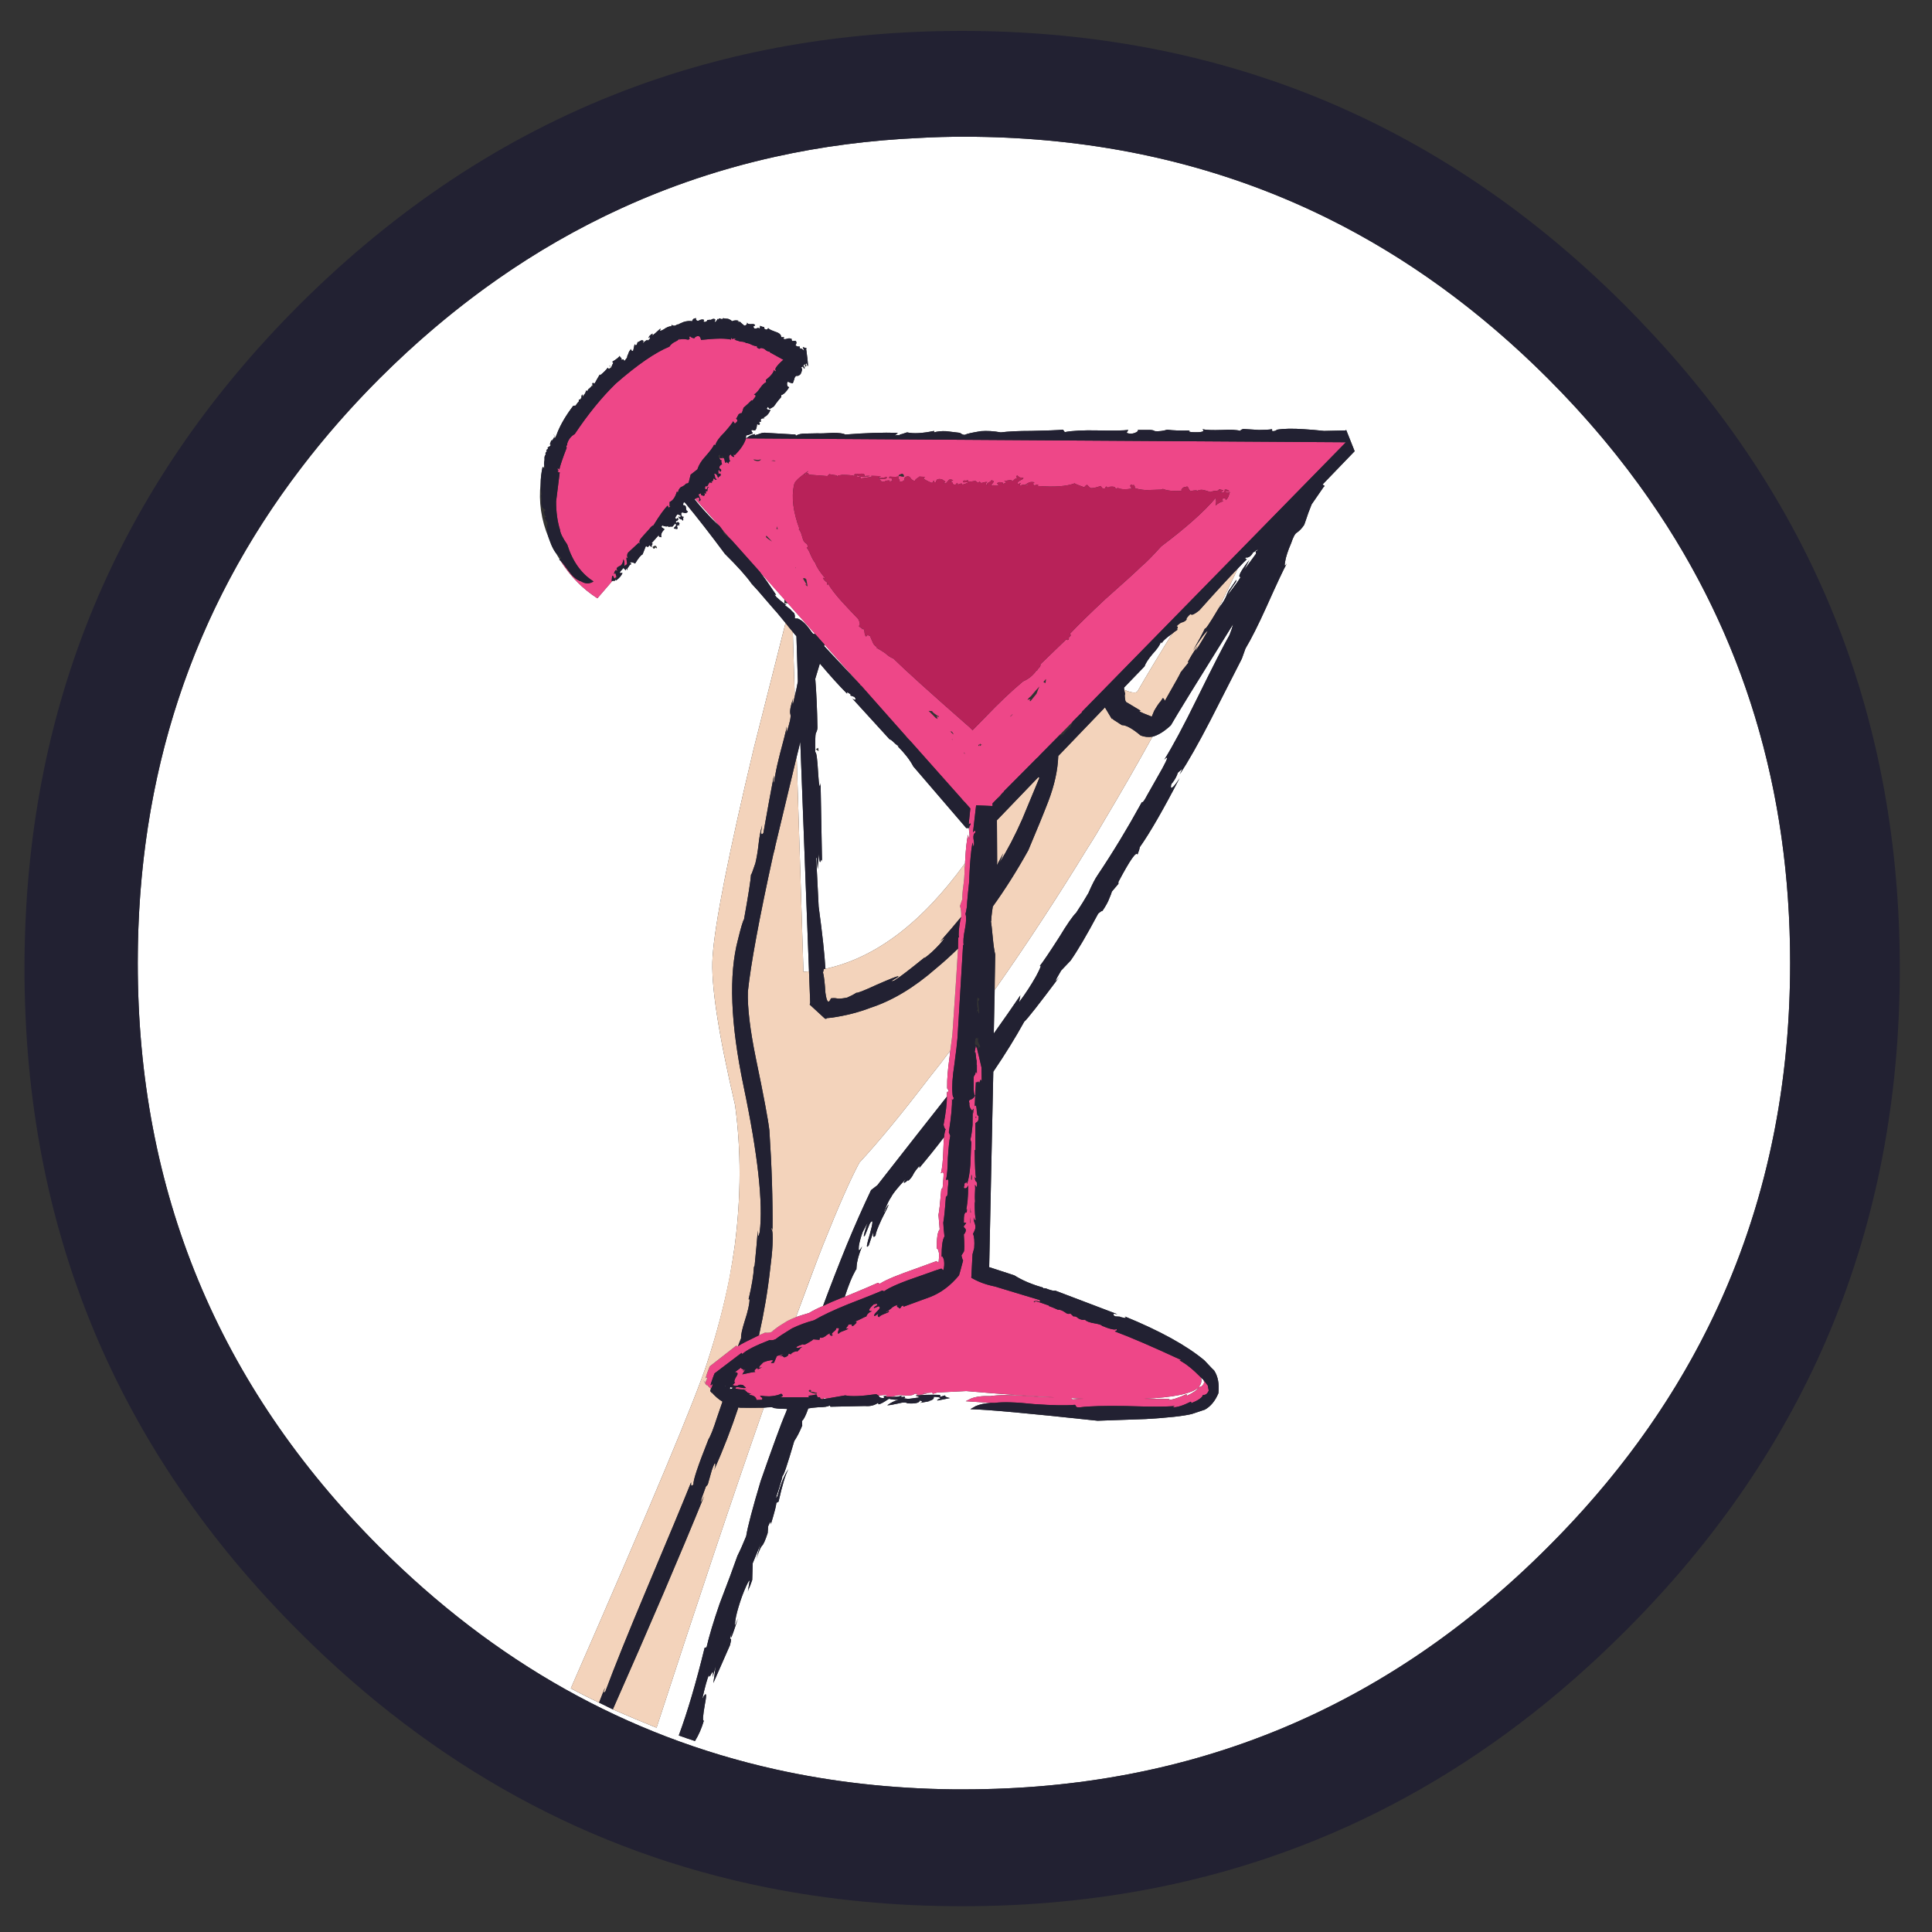 <?xml version="1.0" encoding="utf-8"?>
<!-- Generator: Adobe Illustrator 16.0.0, SVG Export Plug-In . SVG Version: 6.00 Build 0)  -->
<!DOCTYPE svg PUBLIC "-//W3C//DTD SVG 1.1//EN" "http://www.w3.org/Graphics/SVG/1.1/DTD/svg11.dtd">
<svg version="1.1" id="Layer_1" xmlns="http://www.w3.org/2000/svg" xmlns:xlink="http://www.w3.org/1999/xlink" x="0px" y="0px"
	 width="300px" height="300px" viewBox="0 0 300 300" enable-background="new 0 0 300 300" xml:space="preserve">
<rect x="0" y="0" width="300" height="300" fill="#333333" stroke="none"/>
<g>
	<path fill-rule="evenodd" clip-rule="evenodd" fill="#FFFFFF" d="M149.662,21.229c20.529,0,39.32,4.201,56.373,12.602
		c12.353,6.102,23.792,14.415,34.318,24.942c10.477,10.477,18.766,21.854,24.866,34.131c0.726,1.475,1.426,2.963,2.101,4.463
		c7.102,15.928,10.651,33.318,10.651,52.17c0,20.629-4.25,39.495-12.752,56.599c-6.101,12.277-14.39,23.641-24.866,34.093
		c-25.029,25.079-55.26,37.619-90.691,37.619c-0.1,0-0.188,0-0.262,0c-0.325,0-0.638,0-0.938,0c-0.125,0-0.237,0-0.338,0
		c-9.651-0.1-18.903-1.139-27.755-3.113c-23.104-5.151-43.583-16.652-61.435-34.506c-25.03-25.029-37.544-55.259-37.544-90.691
		c0-29.129,8.464-54.759,25.392-76.887c3.651-4.8,7.702-9.427,12.153-13.877c10.552-10.527,22.016-18.84,34.393-24.942
		c8.577-4.225,17.59-7.389,27.042-9.489c7.202-1.601,14.678-2.576,22.43-2.926C145.05,21.291,147.338,21.229,149.662,21.229z
		 M179.33,66.949c-0.175-0.15-0.55-0.212-1.125-0.188c-0.775,0-1.287,0-1.538,0c0.126,0.125-0.013,0.275-0.412,0.45
		c-0.45,0.175-0.888,0.175-1.313,0l0.262-0.45c-0.699,0.1-2.287,0.125-4.763,0.075c-2.226-0.05-3.926,0.038-5.101,0.263
		l-0.264-0.375c-0.85,0.075-2.487,0.137-4.913,0.188c-1.975,0-3.563,0.075-4.763,0.225c-1.101-0.2-2.126-0.262-3.076-0.188
		c-1.399,0.225-2.225,0.412-2.475,0.563c-0.2,0.05-0.463-0.05-0.788-0.3c-0.95-0.125-1.675-0.212-2.176-0.262
		c-0.725-0.025-1.337,0.037-1.837,0.188v-0.225c-1.801,0.375-3.2,0.45-4.201,0.225l-0.787,0.262
		c-0.301,0.05-0.426,0.113-0.376,0.188c-0.249-0.075-0.5-0.05-0.75,0.075l0.488-0.45c-2.301-0.075-5.026,0.013-8.177,0.263
		c-0.25-0.175-0.888-0.263-1.913-0.263c-1.149,0.075-1.949,0.1-2.4,0.075c-0.1,0-0.725,0.013-1.875,0.038
		c-0.65,0-1.138,0.113-1.463,0.337l-0.075-0.188l-4.501-0.263c-0.325-0.05-0.65-0.013-0.976,0.113
		c-0.325,0.125-0.612,0.212-0.862,0.262l0.076-0.188c-0.5,0.075-0.963,0.3-1.388,0.675h-0.038c0-0.175,0.013-0.338,0.038-0.488
		c0.05,0.05,0.4-0.05,1.049-0.3c-0.075-0.1-0.137-0.188-0.188-0.263c-0.075-0.075-0.075-0.163,0-0.262l0.451,0.075
		c0.2-0.05,0.325-0.375,0.375-0.975l0.3,0.113c0.125-0.076,0.163-0.15,0.113-0.225l-0.113-0.263h0.3l-0.038-0.262
		c0-0.125,0.076-0.2,0.225-0.225c0.125-0.076,0.226-0.076,0.3,0c0-0.125-0.038-0.188-0.113-0.188
		c0.45-0.125,0.825-0.513,1.125-1.163c-0.125,0.025-0.287,0-0.488-0.075c-0.125-0.125-0.149-0.188-0.075-0.188
		c0.075-0.075,0.113-0.15,0.113-0.225c0.175,0.15,0.262,0.262,0.262,0.337c0.2-0.075,0.388-0.175,0.563-0.3l0.113-0.075
		c0.075-0.1,0.149-0.201,0.225-0.3l0.038-0.037c0-0.025,0.012-0.051,0.038-0.076c0.375-0.5,0.662-0.85,0.862-1.05v-0.3
		c0.4-0.125,0.813-0.538,1.237-1.237c-0.174-0.05-0.274-0.138-0.299-0.263c-0.05-0.2-0.05-0.338,0-0.413
		c0.025-0.2,0.125-0.225,0.299-0.075c0.276,0.1,0.463,0.149,0.563,0.149l0.226-0.637c0.05-0.325,0.2-0.513,0.45-0.563v0.075
		c0.275-0.075,0.463-0.2,0.563-0.375c0.15-0.325,0.212-0.588,0.188-0.788l-0.149-0.15l0.3-0.188l0.15,0.338
		c0.125-0.05,0.163-0.1,0.113-0.15c-0.125-0.149-0.188-0.262-0.188-0.337c0.05-0.125,0.174-0.188,0.375-0.188l-0.188,0.225
		c0.05,0.2,0.149,0.2,0.3,0c-0.076-0.076-0.112-0.15-0.112-0.225c0.05-0.05,0.087-0.113,0.112-0.188
		c0.3,1.05,0.288,0.388-0.038-1.988c-0.05-0.075-0.038-0.175,0.038-0.3l-0.6-0.188l0.225,0.563l-0.338-0.262h0.113
		c-0.075-0.025-0.138-0.037-0.188-0.037c-0.175-0.101-0.262-0.088-0.262,0.037l-0.038-0.412c-0.175,0.075-0.388,0.025-0.637-0.15
		c0.2-0.325,0.2-0.563,0-0.713l-0.488,0.038c-0.125-0.125-0.149-0.225-0.075-0.3c-0.2-0.125-0.438-0.15-0.713-0.075
		c-0.3,0.125-0.513,0.113-0.638-0.038c0.101-0.05,0.151-0.112,0.151-0.188c-0.1,0-0.25,0-0.451,0c0-0.375-0.288-0.65-0.862-0.825
		c-0.5-0.175-0.838-0.325-1.013-0.451c-0.076-0.05-0.125-0.1-0.15-0.149c-0.125,0.3-0.337,0.325-0.637,0.075
		c0.1-0.175,0.025-0.262-0.226-0.262c-0.25-0.076-0.375-0.138-0.375-0.188l-0.075,0.487c-0.125-0.15-0.3-0.163-0.524-0.038
		c-0.25,0.075-0.401-0.012-0.451-0.262c-0.076,0,0.012-0.076,0.263-0.226c-0.051-0.174-0.263-0.237-0.638-0.188
		c-0.375,0.025-0.575-0.063-0.6-0.262c0,0.3-0.15,0.463-0.45,0.488c-0.451-0.375-0.65-0.563-0.601-0.563l-0.488-0.038l0.226-0.149
		c-0.375-0.101-0.726-0.076-1.051,0.075c-0.075-0.125-0.274-0.25-0.6-0.375c-0.425-0.025-0.675-0.063-0.75-0.113
		c-0.075,0.175-0.237,0.201-0.487,0.075c-0.176-0.05-0.263,0.013-0.263,0.188l-0.112-0.15c-0.201,0.375-0.364,0.538-0.488,0.488
		l0.113-0.3c0-0.125-0.1-0.188-0.3-0.188l-0.3,0.075c0.075,0.075-0.025,0.1-0.3,0.075l-0.337,0.038
		c-0.025,0.175-0.163,0.275-0.413,0.3c-0.199,0-0.224-0.101-0.075-0.3c-0.2-0.15-0.5-0.113-0.9,0.113h-0.075
		c0-0.025-0.038-0.025-0.112,0c-0.125-0.076-0.188-0.15-0.188-0.226v-0.188c-0.05,0-0.176,0.038-0.375,0.113
		c-0.176,0.175-0.238,0.3-0.188,0.375c-0.426-0.075-0.875-0.038-1.351,0.113c-0.45,0.174-0.763,0.324-0.938,0.45l0.075-0.113
		l-0.375,0.188c-0.174,0.1-0.387,0.075-0.637-0.075c0,0.075-0.012,0.15-0.037,0.225c-0.2-0.025-0.487,0.063-0.862,0.263
		c-0.425,0.3-0.738,0.45-0.938,0.45c0.05,0,0.087-0.126,0.112-0.375c-0.65,0.6-1.063,0.962-1.237,1.088v-0.3
		c-0.401,0.25-0.601,0.476-0.601,0.675c0.125,0,0.163-0.062,0.113-0.188c0.125,0.075,0.149,0.175,0.075,0.3
		c-0.075,0.125-0.2,0.238-0.375,0.337v-0.15c-0.275,0.125-0.475,0.275-0.6,0.45c-0.125,0-0.15-0.025-0.076-0.075l0.076-0.188
		c-0.125-0.149-0.288-0.163-0.487-0.038c-0.226,0.15-0.375,0.225-0.45,0.225l-0.076,0.3c-0.125,0.225-0.25,0.225-0.375,0
		l-0.224,1.012c-0.051,0.025-0.088,0.038-0.113,0.038c-0.226-0.075-0.275-0.188-0.15-0.337c-0.25,0.2-0.425,0.487-0.525,0.862
		c-0.1,0.15-0.149,0.313-0.149,0.488l-0.451,0.6c0.025-0.05-0.013-0.15-0.112-0.299l-0.413,0.075
		c0.075-0.05,0.113-0.113,0.113-0.188c0-0.05-0.038-0.1-0.113-0.15c-0.125-0.125-0.188-0.225-0.188-0.299
		c-0.075,0.2-0.462,0.512-1.163,0.938c0.2,0.075,0.212,0.212,0.038,0.413c-0.075,0.175-0.125,0.299-0.149,0.375l-0.076,0.075
		l-0.188-0.3l-0.075,0.038l0.263,0.262c-0.125,0.075-0.225,0.15-0.299,0.225c-0.101-0.025-0.163-0.087-0.188-0.188
		c-0.251,0.35-0.651,0.75-1.201,1.201l-0.038-0.15c-0.375,0.625-0.625,1.063-0.75,1.313l-0.113,0.113l-0.188-0.113
		c-0.125,0.05-0.149,0.15-0.075,0.3c-0.025,0.075-0.063,0.137-0.113,0.188h-0.075v0.075c-0.075,0.075-0.15,0.15-0.226,0.225
		l-0.075,0.075c-0.15,0.075-0.25,0.212-0.301,0.413h-0.075L91.04,60.61c-0.05,0.125-0.112,0.288-0.188,0.488
		c-0.075,0.05-0.137,0.112-0.188,0.188c-0.05,0.075-0.112,0.163-0.188,0.262c-0.025-0.1-0.037-0.2-0.037-0.299
		c-0.1,0.075-0.151,0.212-0.151,0.412v0.075c-0.075,0.076-0.149,0.175-0.224,0.3c-0.05,0-0.113,0-0.188,0c0,0.075,0,0.175,0,0.3
		c-0.226,0.201-0.388,0.413-0.488,0.638l-0.375,0.037c-1.125,1.476-1.95,2.875-2.476,4.201c-0.125,0.3-0.25,0.563-0.375,0.788
		c-0.125,0-0.149-0.063-0.075-0.188c0-0.201-0.05-0.313-0.149-0.338c0.224,0.15,0.162,0.45-0.188,0.9h-0.151l-0.224,0.637h0.112
		c0.05,0.15-0.05,0.276-0.3,0.375c-0.176,0.1-0.201,0.2-0.075,0.3l-0.3,0.188c0.125,0.125,0.125,0.225,0,0.299
		c-0.125,0.15-0.151,0.288-0.075,0.413c-0.15,0.125-0.212,0.35-0.188,0.675c0,0.25-0.013,0.363-0.038,0.338
		c-0.05,0.274-0.05,0.512,0,0.713c-0.05,0.1-0.075,0.212-0.075,0.337c-0.05-0.05-0.113-0.1-0.188-0.149
		c-0.201,0.95-0.3,1.8-0.3,2.55c-0.325,2.875,0.087,5.688,1.238,8.439c0.075,0.2,0.149,0.4,0.224,0.6
		c0.25,0.7,0.538,1.275,0.863,1.726c0.226,0.375,0.438,0.726,0.637,1.05c-0.05,0-0.075,0.025-0.075,0.076
		c0.05,0,0.113,0.037,0.188,0.112c1.525,2.426,3.438,4.375,5.739,5.851l2.325-2.7c0.175-0.05,0.288-0.05,0.337,0l0.188-0.225
		l0.037,0.15c0.5-0.35,0.838-0.738,1.012-1.164h-0.45c0.05-0.075,0.075-0.137,0.075-0.188l0.526-0.6l0.337,0.375l0.113-0.3
		l0.188,0.3c-0.075-0.2-0.038-0.363,0.113-0.487l0.299-0.451v0.076c0.175-0.101,0.225-0.15,0.15-0.15
		c-0.125-0.075-0.188-0.15-0.188-0.225c0.25-0.051,0.513,0.012,0.788,0.188c0.5-0.826,0.888-1.3,1.162-1.426l0.525-1.313
		c0.225,0.225,0.4,0.188,0.525-0.113c0.05,0.05,0.175,0.15,0.375,0.3c-0.025-0.075-0.025-0.175,0-0.3c0.175-0.2,0.163-0.3-0.038-0.3
		l1.201-1.35c-0.15,0.25-0.038,0.388,0.337,0.413c-0.125-0.4,0.038-0.813,0.488-1.238l-0.488-0.338l0.113-0.262
		c0.5,0.2,0.812,0.225,0.938,0.075c0.025,0.075,0.037,0.138,0.037,0.188c0.1-0.05,0.188-0.075,0.263-0.075c0.125,0,0.25,0,0.375,0
		c0.15-0.175,0.288-0.338,0.412-0.488c0.175,0.15,0.2,0.288,0.075,0.413c-0.25,0.225-0.337,0.35-0.262,0.375l0.488,0.075
		c0.1-0.125,0.1-0.225,0-0.3c-0.025-0.125,0.025-0.25,0.149-0.375l0.113,0.188l0.113-0.375c-0.15-0.25-0.313-0.275-0.488-0.075
		c-0.125-0.15-0.125-0.25,0-0.3c0.175-0.075,0.275-0.174,0.3-0.3c-0.025-0.125-0.088-0.175-0.188-0.15
		c-0.075,0.175-0.138,0.2-0.188,0.075c-0.15-0.05-0.1-0.237,0.149-0.563c0.076-0.125,0.176-0.137,0.3-0.037
		c0.175,0.075,0.276,0.113,0.301,0.113c-0.025,0.324-0.125,0.362-0.301,0.112c-0.05,0.201,0.038,0.35,0.263,0.451
		c0.201,0.025,0.3,0.1,0.3,0.225c0.125-0.025,0.163-0.125,0.113-0.301c0-0.125,0.037-0.225,0.113-0.299
		c-0.125,0.075-0.25,0.012-0.375-0.188c-0.101-0.375-0.013-0.525,0.262-0.451c0.375,0.125,0.625,0.063,0.75-0.188
		c-0.175,0-0.275-0.163-0.3-0.487c0-0.325-0.149-0.488-0.45-0.488c0-0.274,0.062-0.437,0.188-0.487v0.075
		c0.05,0,0.087,0.012,0.113,0.037c1.9,2.301,3.963,4.951,6.188,7.952c1.975,1.95,3.362,3.5,4.162,4.65
		c0.576,0.601,1.326,1.451,2.25,2.551c0.375,0.425,0.776,0.888,1.201,1.387c0.05,0.076,0.112,0.15,0.188,0.226
		c0.05,0.05,0.112,0.112,0.188,0.188c0.425,0.524,0.9,1.1,1.425,1.725l-4.912,19.39c-3.952,16.553-6.089,27.38-6.415,32.48
		c-0.3,4.102,0.863,11.765,3.489,22.992c0.95,6.977,0.938,14.228-0.038,21.754c-0.225,1.626-0.487,3.263-0.787,4.914
		c-0.851,4.35-2.013,8.775-3.488,13.276c-1.726,5.427-8.789,22.305-21.191,50.634c1.425,0.774,2.888,1.514,4.388,2.214
		c0.675,0.323,1.388,0.674,2.138,1.049c2.226,0.976,4.489,1.927,6.789,2.851c6.451-19.828,12.002-36.395,16.652-49.695
		c0.401-0.05,0.826-0.075,1.276-0.075c0.1,0.05,0.238,0.1,0.412,0.149c0.025,0,0.05,0,0.075,0c0.4,0.075,0.963,0.113,1.688,0.113
		c0.075,0,0.138,0,0.188,0c-0.05,0.1-0.101,0.237-0.15,0.413c-0.475,1.1-1.05,2.587-1.725,4.462c-0.65,1.776-1.4,3.889-2.25,6.339
		c-1.25,4.177-2,7.026-2.25,8.552c-0.451,1.125-0.9,2.137-1.35,3.038c-0.601,1.725-1.525,4.214-2.776,7.463
		c-0.95,2.752-1.625,5.002-2.025,6.752l-0.3,0.074c-1.325,5.427-2.662,9.964-4.013,13.615c0.825,0.301,1.663,0.588,2.513,0.863
		c0.576-0.925,1.038-1.988,1.388-3.188c-0.225,0.201-0.175-0.637,0.15-2.513c0.35-1.751,0.212-2.026-0.413-0.824
		c0.45-1.977,0.801-3.227,1.05-3.751c0,0.399,0.125,0.337,0.375-0.188c0.25-0.451,0.313-0.264,0.188,0.563l0.488-1.726l-0.375,2.625
		l2.587-5.888c0.201-0.825,0.226-1.139,0.076-0.938c-0.125,0.125-0.05-0.262,0.225-1.163c-0.375,1.727-0.062,1.037,0.938-2.063
		c-0.45,1.15-0.6,1.388-0.45,0.713c0.05-0.625,0.225-1.438,0.524-2.438c0.35-1.177,0.738-2.238,1.163-3.188
		c0.375-0.826,0.563-1.113,0.563-0.862l-0.262,1.613c0.05-0.176,0.087-0.301,0.112-0.375c0.175-0.326,0.362-0.802,0.563-1.426
		l0.075-2.589c0.7-1.649,1.125-2.726,1.275-3.225l-0.712,2.551c0.349-1.075,0.637-1.751,0.862-2.026
		c0.225-0.175,0.525-0.838,0.9-1.988l0.075-1.049c0.325-0.775,0.463-0.876,0.413-0.301c0.3-0.976,0.525-1.763,0.675-2.363
		c0.101-0.399,0.163-0.725,0.188-0.976l0.338-0.188c0.575-2.574,1.087-4.262,1.538-5.063c-0.625,0.876-1.188,2.264-1.688,4.164
		c-0.325,0.601-0.299,0.362,0.076-0.712c0.45-1.376,0.675-2.176,0.675-2.401c0.125,0.176,0.737-1.625,1.838-5.4
		c0.425-0.626,0.837-1.426,1.238-2.401l-0.038-0.712c0.275-0.226,0.601-0.875,0.976-1.95c0.375-0.074,0.912-0.138,1.612-0.188
		c0.851,0,1.425-0.088,1.726-0.262l0.112,0.188l5.364-0.113c0.774,0.075,1.449-0.088,2.024-0.488l0.075,0.226
		c0.275-0.024,0.813-0.313,1.612-0.862c0.476,0.124,0.988,0.174,1.538,0.149c-0.625,0.15-1.225,0.438-1.8,0.863
		c0.325,0,0.925-0.1,1.8-0.301c0.65-0.175,1.101-0.175,1.351,0c1.225,0.074,1.863-0.075,1.913-0.45
		c0.449,0.125,0.462,0.251,0.037,0.375l1.5-0.262c-0.074,0-0.162,0-0.262,0c0.699-0.151,0.987-0.375,0.862-0.676
		c0.5,0,0.838,0.05,1.013,0.149c0.125,0.025,0.037,0.102-0.263,0.226c-0.25,0.125-0.275,0.188-0.075,0.188l1.876-0.375
		c-0.176-0.024-0.325-0.063-0.451-0.112c-0.25-0.075-0.35-0.175-0.3-0.301l-0.787,0.226v-0.3c-1.525-0.05-2.788-0.012-3.789,0.112
		l0.639,0.263l-1.313,0.188c-0.451,0.074-0.863,0.05-1.238-0.075l0.263-0.038c-0.051-0.1-0.075-0.162-0.075-0.188
		c-0.325,0.076-0.525,0.076-0.6,0l0.188-0.188c-0.2,0.126-0.588,0.201-1.163,0.226c-0.25,0-0.463,0-0.638,0
		c0.175-0.024,0.362-0.063,0.563-0.112c0.625-0.175,1.075-0.213,1.351-0.113c1.074,0.076,1.688-0.012,1.837-0.262
		c0.101,0,0.214,0,0.338,0c0.15,0.074,0.088,0.162-0.188,0.262c0.926-0.1,1.538-0.212,1.838-0.337l-0.675,0.075
		c0.05-0.05,0.112-0.088,0.188-0.113c0.4,0,0.825-0.024,1.275-0.074c-0.025,0.126,0.024,0.188,0.149,0.188l0.601-0.188
		c1.45-0.075,2.95-0.149,4.501-0.225c5.15,0.45,9.739,0.775,13.765,0.975c-1.125,0-2.45-0.062-3.976-0.188
		c-2.775-0.199-4.801-0.199-6.076,0c-1.2-0.05-2.188,0.074-2.963,0.375l-0.825,0.413c0.825,0.05,2.125,0.138,3.9,0.262
		c-0.899,0.05-1.675,0.213-2.325,0.488l-0.862,0.488c2.525,0.05,9.113,0.648,19.766,1.799c1.525-0.05,4.013-0.137,7.464-0.263
		c3.45-0.199,5.838-0.463,7.163-0.786c1.275-0.427,1.95-0.65,2.026-0.676c0.899-0.501,1.6-1.351,2.1-2.551
		c0.15-1.426-0.063-2.587-0.637-3.488c-0.101-0.124-0.2-0.224-0.301-0.3c-0.6-0.625-1.013-1.063-1.238-1.313
		c-2.75-2.3-6.875-4.575-12.377-6.825c0.375,0.275,0.175,0.313-0.6,0.112l-0.15-0.074l-0.675-0.038
		c-0.275-0.1-0.375-0.225-0.3-0.375c0.05-0.05,0.25-0.037,0.6,0.038l-9.677-3.677c-0.125,0.075-0.475,0.014-1.05-0.188
		c-0.4-0.174-0.662-0.226-0.788-0.149v-0.112c-1.601-0.45-2.976-1.013-4.125-1.688c-0.126-0.075-0.25-0.151-0.375-0.227
		l-3.901-1.274l0.639-30.344c1.85-2.725,3.45-5.312,4.8-7.763c0.45-0.375,2.275-2.7,5.476-6.976c-0.85,1.074-0.763,0.75,0.264-0.976
		l1.463-1.539c1.074-1.524,2.5-3.949,4.274-7.275c0.325-0.3,0.551-0.449,0.676-0.449c0.525-0.775,0.875-1.413,1.051-1.914
		c0.199-0.449,0.337-0.812,0.412-1.087l1.013-1.2v-0.3c1.801-3.401,2.788-4.814,2.963-4.238c0.225-0.576,0.338-0.951,0.338-1.125
		c1.575-2.225,3.638-5.801,6.188-10.727c-0.626,1-1.063,1.5-1.313,1.5c-0.076-0.35,0.012-0.637,0.262-0.862
		c0.375-0.5,0.639-1,0.788-1.5l0.638-0.563c0.124-0.2,0.013,0.075-0.338,0.825c1.325-2.025,2.913-4.825,4.763-8.402
		c2.226-4.351,3.852-7.539,4.876-9.564c0.15-0.4,0.338-0.924,0.563-1.575c0.9-1.5,1.988-3.663,3.264-6.489
		c1.601-3.575,2.65-5.813,3.151-6.713c-0.301,0.5-0.388,0.413-0.264-0.263c0.126-0.775,0.438-1.737,0.938-2.888
		c0.325-0.975,0.626-1.525,0.9-1.65c0.425-0.3,0.8-0.7,1.126-1.2c0.05-0.125,0.087-0.226,0.112-0.3
		c0.375-1.15,0.725-2.113,1.05-2.888l1.913-2.776h0.075v-0.113l-0.301-0.188l4.989-5.175l-1.313-3.301l-0.112,0.075l-3.338,0.075
		c-1.15-0.125-2.176-0.212-3.075-0.263c-1.775-0.125-3.188-0.1-4.239,0.075c-0.1,0.125-0.287,0.2-0.563,0.225
		c-0.2-0.025-0.262-0.063-0.188-0.113c0.025-0.125,0.025-0.188,0-0.188c-0.499,0.075-1.175,0.113-2.024,0.113
		c-1.051-0.075-1.863-0.125-2.438-0.15c-0.35,0.101-0.487,0.2-0.413,0.3c-0.625-0.175-1.587-0.225-2.888-0.15
		c-1.475,0.05-2.487,0.012-3.038-0.113c0.426,0.375-0.125,0.525-1.65,0.45c-0.5-0.05-0.6-0.138-0.3-0.263
		c-1.4,0.05-2.575,0.013-3.525-0.112C180.593,66.924,179.956,66.999,179.33,66.949z M192.195,88.291
		c0.675-0.726,1.149-1.213,1.425-1.463c-0.25,0.025-0.313-0.063-0.188-0.262c0.425,0.075,0.801-0.175,1.126-0.75
		c0.074-0.075,0.137-0.113,0.188-0.113c0.149-0.125,0.349-0.262,0.6-0.412c-0.025,0.025-0.063,0.087-0.113,0.188l-0.262,0.15
		l0.074,0.337l-1.838,2.514l0.789-1.538c-1.401,1.8-1.851,2.688-1.352,2.663c-0.25,0.45-0.912,1.375-1.987,2.776
		c0.05-0.25,0.463-0.913,1.237-1.988c0.2-0.5,0.101-0.438-0.3,0.188l-0.675,0.975c-0.075,0.05-0.2,0.275-0.375,0.675
		c-0.15,0.45-0.413,0.95-0.788,1.5c-0.25,0.324-0.462,0.625-0.637,0.9c0.874-1.726,1.737-3.488,2.587-5.289L192.195,88.291z
		 M127.121,116.645l-0.075-0.525l-0.375,0.225L127.121,116.645z M123.708,117.508c0.2-0.775,0.387-1.551,0.563-2.326l1.35,35.631
		c-0.275,0.05-0.563,0.075-0.862,0.075L123.708,117.508z M127.983,100.33l0.038-0.262l5.552,6.226L127.983,100.33z M132.034,107.981
		l0.638,0.225c0.201,0.25,0.238,0.4,0.113,0.45c-0.15,0-0.313-0.087-0.488-0.262l5.852,6.414c0.124,0,0.351,0.163,0.675,0.488
		c0.375,0.375,0.601,0.525,0.675,0.45c0.05,0.125,0.013,0.163-0.112,0.113c1.101,1.101,1.913,2.15,2.438,3.151l8.215,9.564h0.45
		c-0.051,0.125-0.051,0.287,0,0.487c0.074,0.575,0.074,0.988,0,1.238l-0.188-0.675c-0.2,0.975-0.338,2.25-0.413,3.826
		c-0.025,0.2-0.037,0.4-0.037,0.6c-6.702,9.251-13.928,14.715-21.68,16.391c-0.124-2.226-0.475-5.451-1.05-9.677l-0.375-7.464
		c0.076-0.275,0.112-0.15,0.112,0.375c0.051,0.7,0.088,1.138,0.113,1.313l0.188-2.438c0.05,1.125,0.138,1.525,0.262,1.2
		c0.125-0.375,0.201-0.338,0.226,0.112c-0.024-0.95-0.101-5.038-0.226-12.265c-0.124,0.976-0.25,0.476-0.375-1.5
		c-0.125-2.25-0.275-3.351-0.45-3.3c-0.025-1.65,0-2.625,0.075-2.926c0.176-0.325,0.263-0.625,0.263-0.9
		c-0.05-2.875-0.163-5.4-0.337-7.576l0.712-2.363c1.601,1.9,3.014,3.464,4.238,4.688c-0.05-0.174-0.012-0.237,0.112-0.188
		c0.126,0.075,0.275,0.175,0.45,0.3L132.034,107.981z M123.108,98.117c0.151,0.2,0.338,0.426,0.563,0.675l0.226,7.014
		c-0.075,0.375-0.15,0.763-0.226,1.163l-0.262,1.125L123.108,98.117z M121.908,94.028c0-0.05,0.063-0.075,0.188-0.075
		c-0.6-0.425-1.062-0.8-1.387-1.125c-0.05-0.025-0.088-0.05-0.113-0.075c-0.075-0.125-0.149-0.226-0.225-0.3l-0.037-0.038
		c-0.025-0.05-0.05-0.088-0.075-0.113l0.262,0.076c-0.05-0.076-0.101-0.15-0.15-0.226c-0.826-1.25-1.625-2.388-2.4-3.413
		l3.825,4.313v0.638h0.563l4.239,4.763l-0.337-0.038c-0.176-0.2-0.363-0.45-0.563-0.75c-0.626-0.851-1.226-1.388-1.801-1.613
		l-0.488-0.037c0.05-0.325,0.012-0.6-0.113-0.825c-0.125-0.125-0.237-0.226-0.337-0.3c-0.15-0.2-0.288-0.338-0.414-0.413
		C122.246,94.229,122.033,94.079,121.908,94.028z M101.767,84.915c0.075,0.2,0.163,0.262,0.262,0.188
		c-0.1-0.426-0.337-0.476-0.712-0.15c0.05,0.1,0.112,0.188,0.188,0.262C101.729,85.14,101.817,85.04,101.767,84.915z
		 M107.881,77.525c0.025,0,0.037-0.025,0.037-0.075l3.826,4.239c-0.775-0.65-1.838-1.751-3.188-3.301
		c-0.25-0.3-0.476-0.575-0.675-0.825V77.525z M191.482,96.917c-0.1,0.425-0.287,0.987-0.563,1.688
		c-0.95,1.675-2.601,4.901-4.951,9.676c-2.2,4.476-3.926,7.702-5.176,9.677c0.676-0.701,0.575-0.25-0.3,1.35
		c-0.5,0.9-1.3,2.313-2.4,4.238c-0.325,0.625-0.55,0.962-0.676,1.012h-0.111c-2.226,4.051-4.514,7.827-6.864,11.327
		c-0.4,0.575-0.876,1.5-1.426,2.775c-0.575,1-1.212,2.025-1.912,3.076c-0.525,0.5-1.4,1.763-2.626,3.787
		c-1.476,2.301-2.487,3.801-3.038,4.501c0.325-0.249,0.138,0.275-0.563,1.575c-0.774,1.376-1.65,2.713-2.625,4.015l0.188-1.051
		c-1.15,1.699-2.525,3.676-4.126,5.926l0.15-6.789c4.95-7.052,9.727-14.34,14.327-21.866c0.95-1.475,1.875-3,2.775-4.575
		c2.45-4.101,4.913-8.389,7.389-12.865c0.875-0.225,1.825-0.812,2.851-1.762C182.581,111.256,185.807,106.018,191.482,96.917z
		 M147.037,170.279c-2.65,3.351-6.251,7.939-10.802,13.765c-0.25,0.2-0.574,0.451-0.975,0.75c-1.276,2.677-2.538,5.526-3.789,8.552
		c-0.649,1.6-1.3,3.237-1.95,4.914c-0.574,1.475-1.149,2.987-1.726,4.537c-0.875,0.375-1.6,0.738-2.175,1.089
		c-0.775,0.224-1.45,0.437-2.025,0.637c0.825-2.226,1.601-4.313,2.325-6.263c0.65-1.751,1.276-3.39,1.875-4.914
		c2.427-6.076,4.313-10.352,5.664-12.827c2.926-3.15,6.539-7.539,10.84-13.165c1.125-1.399,2.212-2.8,3.263-4.201
		c-0.025,0.275-0.063,0.601-0.113,0.977c-0.274,1.925-0.399,3.45-0.375,4.575c-0.024,0.325,0.038,0.487,0.188,0.487
		c-0.05,0.5-0.124,0.6-0.225,0.301C147.037,169.691,147.037,169.954,147.037,170.279z M166.391,217.162l-0.075-0.075
		c0.65,0.05,1.313,0.088,1.988,0.113c-0.55,0-1.013,0.024-1.388,0.074C166.565,217.324,166.391,217.288,166.391,217.162z
		 M181.618,217.2c-0.75,0.05-2.088,0.05-4.014,0c4.602-0.201,7.439-0.788,8.515-1.763c-0.175,0.375-0.813,0.825-1.913,1.35
		c0.075-0.125,0.088-0.225,0.038-0.301c-1.301,0.601-2.263,0.901-2.889,0.901L181.618,217.2z M186.981,214.688
		c-0.2,0.5-0.487,0.726-0.862,0.674c0.4-0.4,0.524-0.887,0.375-1.462c0.125,0.124,0.263,0.262,0.413,0.413L186.981,214.688z
		 M178.955,101.568c0.7-0.75,1.138-1.376,1.313-1.875l0.113,0.188c0.199-0.375,0.737-0.863,1.612-1.463
		c-1.95,3.151-3.737,6.126-5.363,8.926c-0.225,0.325-0.913,0.25-2.063-0.225c0-0.125-0.013-0.237-0.038-0.337l3.188-3.3
		C177.893,102.98,178.306,102.343,178.955,101.568z M146.587,176.58c-0.05,0.576-0.088,1.274-0.112,2.102
		c-0.05,1.6-0.175,2.774-0.375,3.524c0.325-0.3,0.463-0.162,0.412,0.413c-0.024,0.324-0.063,0.837-0.112,1.537
		c-0.05,0.501-0.125,0.626-0.225,0.375c-0.175,2.15-0.325,3.526-0.45,4.126c0.05,0.575,0.112,1.326,0.188,2.25
		c-0.325,0.351-0.475,1.351-0.45,3.001c0.125-0.075,0.237,0.15,0.338,0.675c0.025,0.5,0,1.001-0.075,1.501l-0.3-0.263
		c-0.125,0.05-1.15,0.425-3.076,1.125c-1.425,0.5-2.601,0.938-3.525,1.313c-1.025,0.425-1.763,0.786-2.213,1.087l-0.3-0.149
		c-0.8,0.375-2.514,1.1-5.139,2.176c0.4-1.227,0.788-2.264,1.163-3.113c0.2-0.4,0.388-0.764,0.563-1.089
		c0.05-0.075,0.075-0.075,0.075,0c0.024-0.199,0.038-0.362,0.038-0.486c0.05-0.852,0.337-1.9,0.861-3.151
		c-0.399,0.7-0.574,0.788-0.524,0.262c0-0.174,0.012-0.323,0.038-0.449c0.1-0.574,0.287-1.25,0.563-2.025
		c0.75-1.45,0.938-1.737,0.563-0.862c-0.426,1.351-0.488,1.8-0.188,1.351l0.75-1.839c0.524-0.775,0.524-0.224,0,1.651
		c-0.251,0.824-0.4,1.399-0.45,1.725s0.05,0.325,0.299,0v-0.037l0.676-1.988c-0.074,0.775,0.05,0.938,0.375,0.488
		c-0.024-0.275,0.288-1.113,0.938-2.515c0.7-1.349,1.051-2.087,1.051-2.212c0.05-0.124-0.075,0.05-0.375,0.524
		c-0.175,0.501-0.275,0.688-0.301,0.563c0.4-1.073,0.763-1.837,1.088-2.287c0.301-0.601,1.063-1.538,2.288-2.813
		c-0.4,0.574-0.412,0.737-0.037,0.487c0.35-0.325,0.487-0.388,0.412-0.188c0.375-0.375,0.626-0.7,0.75-0.976
		c0.15-0.325,0.476-0.774,0.976-1.351v0.301C144.112,179.743,145.387,178.155,146.587,176.58z M137.285,216.899
		c0,0.05,0.013,0.075,0.038,0.075c0,0.074-0.1,0.112-0.3,0.112c-0.275-0.024-0.438-0.1-0.488-0.226
		c-0.05-0.05-0.087-0.1-0.112-0.149c0.075-0.024,0.15-0.038,0.226-0.038c0.375-0.05,0.774-0.074,1.199-0.074
		c-0.124,0.05-0.274,0.112-0.449,0.188c-0.2,0-0.263,0.024-0.188,0.074L137.285,216.899z M113.807,215.475
		c-0.125,0.176-0.3,0.237-0.525,0.188c0.101-0.075,0.125-0.175,0.075-0.301C113.407,215.413,113.557,215.449,113.807,215.475z
		 M112.606,215.287l0.076-0.113v0.113H112.606z M127.909,217.2c-0.125,0.05-0.213,0.074-0.263,0.074
		c0.175-0.074,0.325-0.149,0.45-0.226l0.112,0.151H127.909z"/>
	<path fill-rule="evenodd" clip-rule="evenodd" fill="#EE4788" d="M177.979,76.101c-0.824-0.05-1.463-0.175-1.912-0.375
		c0.125-0.05,0.188-0.088,0.188-0.113c-0.125-0.125-0.188-0.237-0.188-0.337c-0.101,0.1-0.225,0.1-0.375,0
		c-0.05-0.075-0.113-0.025-0.188,0.15c0.05,0.275,0.188,0.413,0.412,0.413c-1.075,0.201-1.862,0.175-2.362-0.075
		c0,0.025-0.113,0.088-0.338,0.188c0.05-0.35-0.3-0.463-1.051-0.338l-0.037,0.15l-0.375-0.225l-0.188,0.3
		c-0.175,0.05-0.325,0.025-0.449-0.075l-0.188-0.3c-0.85,0.3-1.4,0.4-1.65,0.3l-0.487-0.488c-0.375,0.226-0.462,0.375-0.263,0.45
		c-1.075-0.375-1.625-0.6-1.65-0.675c-1.226,0.476-3.138,0.613-5.738,0.413l0.075-0.188c-0.225-0.075-0.375-0.05-0.45,0.075
		c-0.05,0.049-0.088,0.075-0.112,0.075c0.023,0-0.039-0.063-0.188-0.188c-0.05-0.175,0.013-0.287,0.188-0.338
		c-0.301-0.075-0.575-0.075-0.825,0l-0.601,0.338c0,0.025,0.037,0.025,0.113,0c0.175-0.05,0.262-0.012,0.262,0.113l-0.563-0.075
		c-0.325,0-0.525,0.063-0.6,0.188c-0.125-0.149-0.087-0.312,0.112-0.487l-0.45,0.188c-0.2-0.175-0.075-0.375,0.375-0.6
		c0.251-0.1,0.4-0.212,0.45-0.337c-0.25-0.025-0.463-0.063-0.638-0.113c-0.15-0.15-0.274-0.25-0.375-0.3
		c0,0.05-0.013,0.075-0.037,0.075c-0.075,0.15-0.038,0.262,0.112,0.338c-0.275,0.05-0.5,0.2-0.675,0.45v0.113l-0.075-0.113
		c-0.2-0.125-0.438-0.15-0.713-0.075c-0.3,0.05-0.513,0.075-0.638,0.075c0.5,0.15,0.426,0.313-0.225,0.488
		c0.199-0.175,0.05-0.275-0.45-0.3c0,0.025-0.101,0.062-0.301,0.113c-0.175,0.075-0.111,0.163,0.188,0.262
		c-0.074,0.125-0.237,0.188-0.486,0.188c-0.301-0.125-0.525-0.112-0.676,0.038c-0.05-0.075,0.05-0.262,0.301-0.563
		c0.124-0.149,0.024-0.262-0.301-0.337c0.024,0.075-0.101,0.188-0.375,0.337c-0.301,0.125-0.388,0.301-0.263,0.525
		c-0.125-0.1-0.188-0.188-0.188-0.262c-0.025-0.125,0.038-0.225,0.188-0.3c-0.149-0.05-0.413-0.013-0.788,0.113
		c-0.2,0.05-0.324-0.025-0.375-0.225l-0.262,0.225l-0.413-0.3c-0.3,0.05-0.563,0.088-0.787,0.113
		c-0.251,0.05-0.375-0.025-0.375-0.225c-0.226,0.075-0.413,0.087-0.563,0.038c-0.2,0.1-0.238,0.2-0.113,0.299
		c0.15,0,0.325-0.012,0.525-0.037c0.125,0.025,0.237,0.1,0.338,0.225c-0.125-0.149-0.301-0.149-0.525,0
		c-0.225,0.1-0.4,0.15-0.525,0.15l-0.15-0.188c-0.074,0.025-0.274,0.101-0.6,0.225c0.075-0.075,0.05-0.174-0.074-0.3l-0.226,0.262
		c-0.226,0.076-0.376,0.013-0.45-0.188c-0.025-0.175-0.188-0.262-0.488-0.262l0.563-0.188c-0.199-0.15-0.412-0.188-0.637-0.113
		l-0.525,0.6c-0.1-0.1-0.25-0.112-0.45-0.038l0.375-0.188c0.05-0.075-0.037-0.163-0.263-0.262c-0.149-0.15-0.375-0.225-0.675-0.225
		c-0.25,0.025-0.388,0.1-0.412,0.225c-0.175,0.175-0.163,0.274,0.037,0.299c-0.476,0-0.587-0.1-0.338-0.299
		c-0.225,0.1-0.313,0.163-0.262,0.188c0,0.125-0.063,0.188-0.188,0.188c-0.626-0.25-1.051-0.476-1.275-0.675l0.225-0.262
		c-0.274,0-0.563-0.013-0.862-0.038c-0.05,0.025-0.088,0.063-0.112,0.112c-0.425,0.25-0.612,0.437-0.563,0.563
		c-0.275,0-0.538-0.188-0.788-0.563c-0.051-0.05-0.1-0.087-0.15-0.112c-0.125-0.05-0.287-0.038-0.487,0.038
		c-0.075,0.05-0.138,0.1-0.188,0.15l-0.037,0.3l0.112,0.113c-0.175-0.025-0.275,0-0.3,0.075c-0.176,0.125-0.388,0.15-0.638,0.075
		c0.125-0.1,0.125-0.212,0-0.337c-0.15-0.15-0.163-0.288-0.038-0.413c-0.125,0-0.237,0-0.337,0v0.038c-0.075,0-0.188,0-0.338,0
		c-0.25,0-0.488-0.013-0.713-0.038c-0.074,0.025-0.125,0.1-0.15,0.225c0.351-0.076,0.525,0.075,0.525,0.45l-0.525,0.113l0.113-0.188
		c-0.325,0-0.538,0.025-0.638,0.075c-0.149,0.125-0.35,0.163-0.601,0.113l-0.375-0.413c0.05-0.05,0.275-0.05,0.676,0
		c0.375,0,0.537-0.113,0.487-0.337c-0.524,0.175-0.988,0.225-1.388,0.15L136.723,74v-0.075c-0.074,0-0.138,0-0.188,0
		c-0.449-0.025-0.837-0.038-1.162-0.038h-0.076l0.076,0.225c-0.126-0.05-0.7,0.012-1.726,0.188c0.075-0.175-0.074-0.262-0.449-0.262
		c-0.275-0.025-0.288-0.101-0.038-0.225c0.149,0.149,0.475,0.212,0.976,0.188c0.449,0,0.762-0.038,0.938-0.113
		c-0.351,0-0.638,0.013-0.863,0.038c0.125-0.2,0.013-0.325-0.338-0.375c-0.45,0-0.737,0.025-0.861,0.076
		c-0.325-0.05-0.426,0.05-0.301,0.3c-0.325-0.125-0.976-0.188-1.95-0.188c-0.226,0.05-0.438,0.075-0.638,0.075
		c0,0.05-0.037,0.112-0.112,0.188c-0.125,0-0.15-0.038-0.075-0.113v-0.075c-0.501-0.05-0.888-0.113-1.163-0.188l-0.3,0.3
		l-2.963-0.225c0.125-0.125,0.037-0.212-0.263-0.262c0,0.174-0.101,0.262-0.3,0.262c0.9-0.825,0.7-0.725-0.601,0.3
		c-0.675,0.524-1.025,0.975-1.05,1.35c-0.425,1.851-0.137,4.126,0.863,6.826h-0.149c0.224,0.175,0.412,0.575,0.563,1.2
		c0.125,0.575,0.375,0.938,0.75,1.087c0.149,0.425,0.125,0.613-0.075,0.563c0.2,0.201,0.425,0.613,0.675,1.238
		c0.226,0.5,0.45,0.888,0.675,1.163c0.226,0.651,0.75,1.451,1.575,2.401l-0.375-0.113c0,0.125,0.138,0.313,0.413,0.563
		c0.25,0.15,0.313,0.288,0.188,0.413c0.075,0.174,0.138,0.163,0.188-0.038c0.5,0.826,1.225,1.763,2.176,2.813
		c0.524,0.576,1.362,1.463,2.513,2.664c0.274,0.575,0.313,0.924,0.113,1.05c-0.076,0.05,0.087,0.188,0.486,0.412
		c-0.024,0.175,0.025,0.175,0.15,0c0.149,0.175,0.226,0.4,0.226,0.676c0.05,0.35,0.138,0.538,0.263,0.563
		c0.074-0.15,0.174-0.212,0.3-0.188c0.075,0.05,0.162,0.075,0.263,0.075l0.487,1.125c0.125,0.275,0.35,0.5,0.675,0.675l-0.188,0.038
		c0.325,0.175,0.775,0.451,1.351,0.826c0.525,0.475,0.963,0.763,1.313,0.862c1.875,1.85,5.839,5.426,11.89,10.727l0.412,0.413
		l1.988-2.025c2.05-2.151,4-4,5.851-5.551c0.875-0.375,1.576-0.95,2.101-1.725l0.112,0.075c-0.073-0.051,0.015-0.202,0.263-0.45
		c0.2-0.2,0.275-0.388,0.226-0.563l4.088-3.938c0,0.05,0,0.088,0,0.113c0.075,0.1,0.175,0.087,0.3-0.038l0.075-0.45h0.112
		c0.175-0.125,0.175-0.262,0-0.413c1.325-1.4,3.15-3.188,5.476-5.364c2.801-2.475,4.701-4.2,5.702-5.175
		c0.574-0.451,1.574-1.463,3-3.039c3.825-2.875,6.639-5.375,8.439-7.501c0.124,0.325,0.124,0.713,0,1.164
		c0.425-0.375,0.8-0.587,1.125-0.638l0.074-0.188c-0.05,0.101-0.112,0.125-0.188,0.075l0.038-0.3
		c0.35-0.175,0.524-0.113,0.524,0.188c0.226-0.125,0.4-0.4,0.525-0.825c0-0.1,0.05-0.238,0.15-0.413
		c-0.175,0.076-0.288,0.113-0.338,0.113c-0.325-0.025-0.425-0.1-0.3-0.225c0.075-0.05,0.263-0.037,0.563,0.038
		c-0.2-0.25-0.45-0.35-0.75-0.3c0.05,0.375-0.176,0.525-0.675,0.451l0.487-0.338l-0.713-0.188v0.262l-0.149-0.112
		c0,0.125-0.163,0.163-0.488,0.112c-0.375,0.075-0.6,0.138-0.676,0.188l-0.861-0.262c-0.501-0.15-0.926-0.1-1.275,0.15v-0.15
		c-0.425,0-0.738,0.05-0.938,0.15c-0.125-0.1-0.249-0.275-0.375-0.525c-0.05-0.225-0.175-0.275-0.375-0.15
		c-0.274,0-0.476,0.101-0.6,0.3c-0.125,0.125-0.125,0.225,0,0.3c-1.376,0.075-2.363-0.025-2.963-0.3
		c-0.101,0.075-0.2,0.112-0.301,0.112L177.979,76.101z M107.018,52.359c0.075-0.175,0.175-0.175,0.3,0
		c0.275,0.15,0.462,0.188,0.563,0.113v-0.075c0.524-0.4,0.85-0.275,0.975,0.375c2.301-0.25,3.863-0.262,4.688-0.038
		c-0.075-0.05-0.075-0.163,0-0.337c0.051,0.226,0.151,0.288,0.3,0.188c0.2-0.025,0.351,0,0.45,0.075l-0.263,0.075
		c0.2,0.076,0.513,0.175,0.938,0.3c0.4,0,0.7,0.075,0.9,0.225c0.225,0,0.5,0.088,0.825,0.262c0.45,0.201,0.75,0.263,0.9,0.188
		c-0.149,0.175-0.038,0.325,0.337,0.451c0.15-0.175,0.413-0.163,0.788,0.037c0.325,0.3,0.587,0.425,0.788,0.375v0.113l2.175,1.2
		h-0.076c-0.599,0.525-0.987,0.95-1.162,1.275c-0.076,0.175-0.051,0.324,0.075,0.45c-0.025,0.025-0.05,0.037-0.075,0.037
		c-0.101,0-0.188-0.075-0.263-0.225c-0.075,0.451-0.5,0.975-1.275,1.576l0.075,0.337c-0.299,0.125-0.612,0.426-0.938,0.9
		c-0.375,0.55-0.7,0.888-0.974,1.013c0.274,0.075,0.337,0.212,0.188,0.412c-0.101,0.125-0.226,0.287-0.375,0.487
		c-0.1,0.076-0.163,0.076-0.188,0c-0.3,0.325-0.713,0.713-1.238,1.163c-0.075,0.225-0.163,0.5-0.262,0.825
		c-0.201,0-0.375,0.075-0.526,0.225c-0.174,0.375-0.3,0.587-0.375,0.638c0.151,0.075,0.213,0.212,0.188,0.413
		c-0.1,0.125-0.224,0.25-0.375,0.375l-0.263-0.375c-0.149,0.299-0.6,0.875-1.35,1.725c-0.775,0.75-1.25,1.412-1.425,1.988
		l-0.188-0.075c-0.151,0.375-0.625,1.013-1.425,1.913c-0.575,0.625-0.963,1.263-1.164,1.914l-1.049,0.825l-0.3,1.2
		c-0.076,0.125-0.213,0.188-0.413,0.188c-0.175,0.226-0.45,0.413-0.825,0.563c-0.276,0.25-0.414,0.525-0.414,0.826l-0.188-0.15
		c-0.25,0.875-0.625,1.412-1.125,1.613c0,0.05,0,0.212,0,0.487c-0.025,0.2,0.038,0.288,0.188,0.263c0,0.025-0.075,0.037-0.224,0.037
		c-0.051,0-0.076,0.063-0.076,0.188l-0.188-0.412c-0.525,0.5-1.263,1.525-2.213,3.075c-0.2,0.05-0.413,0.237-0.637,0.563
		c-0.4,0.45-0.663,0.738-0.788,0.863l-0.487,0.563c-0.25,0.274-0.313,0.563-0.188,0.862l-0.188-0.15l-1.538,1.425
		c-0.25,0.2-0.313,0.525-0.188,0.975l-0.188-0.112c0,0.125,0.037,0.437,0.113,0.938l-0.113,0.188
		c-0.075,0.025-0.175,0.087-0.301,0.188c0.025-0.426-0.025-0.775-0.149-1.05c-0.1,0.65-0.325,1.012-0.675,1.088
		c-0.45,0.25-0.513,0.475-0.188,0.674c-0.2,0.051-0.3,0.013-0.3-0.112c-0.2,0.2-0.3,0.425-0.3,0.674l0.188-0.225
		c0.05,0.15,0.113,0.35,0.188,0.6l-0.3,0.3c-0.05-0.025-0.1-0.1-0.15-0.225c0-0.125-0.075-0.188-0.225-0.188l-0.075,0.788h0.113
		l-2.325,2.7c-2.3-1.476-4.213-3.425-5.739-5.851c0.3,0.3,0.75,0.875,1.351,1.725c0.625,0.826,1.25,1.326,1.875,1.5
		c0.65,0.4,1.287,0.4,1.912,0c-1.9-1.2-3.263-3.113-4.088-5.738c-0.7-1-1.075-1.763-1.125-2.288c-0.4-1.275-0.601-2.738-0.601-4.389
		c0.075-0.7,0.263-2.213,0.563-4.538c-0.125,0.075-0.25,0.012-0.375-0.188h0.188l-0.188-0.375c0.201-0.05,0.3,0.012,0.3,0.188
		c0.125-0.625,0.513-1.776,1.163-3.45c-0.125-0.076-0.1-0.226,0.075-0.451c0-0.025,0-0.087,0-0.188
		c0.2-0.65,0.588-1.138,1.163-1.463c2.05-3.075,4.176-5.688,6.376-7.838c3.351-2.926,6.126-4.838,8.327-5.739
		c0.149-0.25,0.387-0.475,0.712-0.675c0.45-0.2,0.738-0.4,0.863-0.6v0.188c0.2-0.125,0.65-0.125,1.35,0
		C107.093,52.684,107.143,52.559,107.018,52.359z M120.446,71.6c-0.026-0.025-0.051-0.038-0.076-0.038
		c-0.15-0.075-0.325-0.088-0.525-0.038c-0.1,0-0.163,0-0.188,0l0.713,0.076H120.446z M117.07,71.413
		c0.025,0.075,0.199,0.137,0.524,0.188c0.25,0,0.425-0.063,0.525-0.188c0.025,0,0.038-0.025,0.038-0.076l-0.413,0.076h-0.188
		l-0.563-0.076C116.995,71.388,117.02,71.413,117.07,71.413z M120.821,82.139c-0.125-0.075-0.163-0.225-0.113-0.45
		c-0.05,0.1-0.101,0.25-0.15,0.45C120.658,82.139,120.745,82.139,120.821,82.139z M111.707,71.112l0.225,0.037h0.487
		c0,0.051,0.025,0.113,0.075,0.188c0.05,0.375,0.138,0.563,0.263,0.563v-0.262c0.224,0.225,0.362,0.338,0.412,0.338
		c-0.05-0.101-0.012-0.212,0.113-0.338l0.15-0.113c-0.101,0-0.15-0.037-0.15-0.112c-0.025-0.101-0.037-0.163-0.037-0.188
		c-0.101-0.325-0.025-0.55,0.225-0.676c0.05,0.2,0.212,0.338,0.488,0.413c0.05,0,0.05-0.062,0-0.188c-0.1-0.075-0.1-0.137,0-0.188
		l0.15,0.075c0.901-0.9,1.475-1.763,1.726-2.588l93.166,0.6l-40.957,41.82l-0.188,0.263l-6.414,6.525
		c-0.149,0.201-0.287,0.338-0.412,0.413l-5.139,5.176l-0.112,0.15l-1.65,1.725v0.413l-2.551-0.112l-0.487,4.238
		c0.05-0.125,0.15-0.225,0.3-0.3c0.051,0,0.075,0.1,0.075,0.3c-0.25,0.125-0.35,0.438-0.3,0.938c0.125,0.625,0.125,1.038,0,1.238
		l-0.15-0.637c-0.225,1.2-0.388,2.95-0.487,5.25c0,0.575-0.063,1.362-0.188,2.363c-0.125,1.225-0.188,2-0.188,2.325
		c-0.075,0.5-0.15,0.888-0.225,1.163c0.149,0.45,0.124,1.212-0.075,2.287c-0.25,1.225-0.313,2.088-0.188,2.589l-0.111-0.113
		c-0.176,3.076-0.463,7.889-0.863,14.44c-0.05,0.726-0.212,2.112-0.488,4.162c-0.299,1.952-0.399,3.438-0.299,4.465
		c0.024,0.449,0.1,0.675,0.225,0.675c-0.125,0.45-0.225,0.512-0.301,0.188c0.051,1.024-0.111,2.762-0.486,5.213l0.225,0.524
		c-0.15,0.7-0.274,1.864-0.375,3.488c-0.025,1.601-0.125,2.738-0.301,3.414c0.301-0.251,0.426-0.088,0.375,0.487
		c-0.05,0.324-0.087,0.837-0.111,1.537c-0.05,0.45-0.138,0.612-0.264,0.488c-0.149,2.101-0.287,3.463-0.412,4.088
		c0.024,0.575,0.088,1.287,0.188,2.139c-0.3,0.449-0.45,1.5-0.45,3.149c0.125-0.124,0.25,0.063,0.375,0.563
		c0.075,0.575,0.038,1.087-0.112,1.538l-0.3-0.264c-0.226,0.051-1.238,0.399-3.038,1.05c-3.051,1.026-5.001,1.851-5.852,2.477
		l-0.299-0.113c-0.575,0.275-2.352,0.988-5.327,2.138c-2.226,0.901-3.976,1.727-5.25,2.477c-1.225,0.325-2.375,0.75-3.45,1.274
		c-1.3,0.8-2.101,1.326-2.401,1.575c-0.05,0.051-0.112,0.088-0.188,0.112c-0.25,0.126-0.538,0.163-0.862,0.113
		c-2.25,0.874-3.663,1.6-4.238,2.176l-0.113-0.188l-4.201,3.188c-0.125,0.301-0.288,0.75-0.488,1.35
		c-0.2,0.551-0.138,0.639,0.188,0.264c0,0.273-0.087,0.524-0.262,0.75v0.037c-0.25-0.199-0.476-0.438-0.675-0.713
		c0,0.025,0.025,0.1,0.075,0.225c-0.125-0.074-0.312-0.362-0.563-0.861c0.125,0.199,0.25,0.361,0.375,0.486
		c-0.05-0.125-0.037-0.249,0.038-0.375c0.125-0.199,0.188-0.4,0.188-0.6c-0.4,0.524-0.275-0.024,0.375-1.651l4.126-3.225
		l0.149,0.113c0.025,0,0.063-0.014,0.113-0.038c0.45-0.301,1.538-0.863,3.263-1.688c0.3-0.125,0.613-0.263,0.938-0.413
		c0.401,0.051,0.75,0.013,1.05-0.111c0.101-0.126,0.276-0.276,0.525-0.452c0.4-0.323,1.025-0.736,1.875-1.236
		c0.375-0.2,0.826-0.399,1.35-0.601c0.575-0.2,1.25-0.413,2.025-0.637c0.575-0.351,1.3-0.714,2.175-1.089
		c0.851-0.425,1.851-0.861,3.001-1.313c0.125-0.025,0.25-0.062,0.375-0.111c2.625-1.076,4.339-1.801,5.139-2.176l0.3,0.149
		c0.851-0.574,2.763-1.375,5.738-2.4c1.926-0.7,2.951-1.075,3.076-1.125l0.3,0.263c0.075-0.5,0.101-1.001,0.075-1.501
		c-0.101-0.524-0.213-0.75-0.338-0.675c-0.024-1.65,0.125-2.65,0.45-3.001c-0.075-0.924-0.138-1.675-0.188-2.25
		c0.125-0.6,0.275-1.976,0.45-4.126c0.1,0.251,0.175,0.126,0.225-0.375c0.05-0.7,0.088-1.213,0.112-1.537
		c0.051-0.575-0.087-0.713-0.412-0.413c0.2-0.75,0.325-1.925,0.375-3.524c0.024-0.827,0.063-1.525,0.112-2.102
		c0.05-0.524,0.138-0.95,0.263-1.274c-0.1,0.075-0.213-0.138-0.338-0.639c0.351-1.875,0.525-3.338,0.525-4.388
		c0-0.325,0-0.588,0-0.787c0.101,0.299,0.175,0.199,0.225-0.301c-0.149,0-0.212-0.162-0.188-0.487
		c-0.024-1.125,0.101-2.65,0.375-4.575c0.051-0.376,0.088-0.701,0.113-0.977c0.225-1.6,0.35-2.687,0.375-3.263
		c0.375-5.425,0.649-9.627,0.825-12.603c0-0.649,0.012-1.225,0.038-1.725h0.111c-0.1-0.475-0.037-1.337,0.188-2.589
		c0.05-0.199,0.101-0.399,0.15-0.599c0.025-0.7-0.037-1.264-0.188-1.688c0.075-0.2,0.2-0.563,0.375-1.088
		c-0.05-0.324,0.013-1.112,0.188-2.362c0.15-1.226,0.188-2.15,0.113-2.775l0.074,0.375c0-0.25,0.013-0.513,0.038-0.788
		c0.075-1.85,0.225-3.325,0.45-4.426l0.188,0.675c0.074-0.25,0.074-0.663,0-1.238c-0.051-0.2-0.051-0.363,0-0.487
		c0-0.226,0.074-0.4,0.225-0.525c0-0.2-0.037-0.25-0.112-0.15c-0.1,0-0.163,0.038-0.188,0.113l0.263-2.476l-38.37-43.094
		l-0.563-0.75l-3.826-4.239c0.35-0.2,0.576-0.237,0.676-0.113l-0.038,0.488c0.15-0.05,0.225-0.138,0.225-0.263l-0.337-0.788
		l0.412-0.188v0.3c0.002-0.049,0.103-0.024,0.3,0.075c0.125,0.076,0.226,0.013,0.3-0.188l-0.15-0.262l0.3,0.15v-0.451l0.226,0.075
		c0-0.425,0.087-0.638,0.262-0.638c-0.125-0.075-0.212-0.038-0.262,0.113c-0.025,0.125-0.088,0.212-0.188,0.262
		c-0.125-0.05-0.188-0.149-0.188-0.3c0.1-0.175,0.149-0.275,0.149-0.3c0.125,0.15,0.226,0.125,0.3-0.075l0.262-0.451l0.413,0.076
		l-0.188-0.3c0.175,0.15,0.275,0.125,0.3-0.075c0.05-0.15,0.1-0.275,0.149-0.375l0.038,0.075l0.188,0.188
		c0.05,0,0.137-0.025,0.262-0.075c-0.2-0.025-0.3-0.15-0.3-0.375c-0.05-0.275-0.113-0.413-0.188-0.413
		c0.275-0.175,0.5,0.025,0.676,0.6c0.025-0.15,0.125-0.25,0.3-0.3c0.125-0.125,0.125-0.262,0-0.413
		c-0.176,0.075-0.263,0.075-0.263,0c0-0.225-0.012-0.375-0.037-0.45c0.149-0.125,0.225-0.101,0.225,0.075
		c0.05,0.125,0.112,0.138,0.188,0.037c0.076-0.1,0.076-0.2,0-0.299c-0.124-0.125-0.224-0.162-0.299-0.113
		c0.075-0.051,0.112-0.177,0.112-0.375c0.125-0.15,0.25-0.25,0.375-0.301c-0.125-0.299-0.15-0.524-0.075-0.674
		c-0.075,0.125-0.174,0.062-0.3-0.188C111.744,71.174,111.731,71.137,111.707,71.112z M119.883,84.089l-0.863-0.9
		c-0.025,0-0.038,0.013-0.038,0.038c-0.1,0.1-0.037,0.225,0.188,0.375C119.395,83.777,119.632,83.94,119.883,84.089z
		 M123.596,88.253v-0.075l-0.113-0.112C123.509,88.093,123.547,88.155,123.596,88.253z M125.396,91.066
		c0-0.075-0.063-0.438-0.188-1.088c-0.05-0.05-0.1-0.1-0.15-0.15c-0.125-0.075-0.25-0.075-0.375,0
		c0.175,0.3,0.362,0.612,0.563,0.938h-0.225C125.096,90.84,125.221,90.941,125.396,91.066z M140.361,74.038
		c0.05-0.225-0.038-0.388-0.263-0.488c-0.075,0-0.15,0.025-0.225,0.076c-0.301,0.075-0.4,0.2-0.301,0.375
		c0.025-0.05,0.088-0.088,0.188-0.113C139.761,73.962,139.961,74.013,140.361,74.038z M162.077,105.918
		c0.025,0.05,0.063,0.075,0.112,0.075c0.075,0.05,0.113,0.088,0.113,0.113l0.074-0.225l0.038-0.337v-0.113
		c-0.15,0.175-0.287,0.337-0.413,0.488H162.077z M161.402,106.593c-0.425,0.45-0.863,0.951-1.313,1.5
		c-0.2,0.15-0.388,0.338-0.563,0.563l0.487-0.075l-0.112,0.188c-0.075,0.05-0.037,0.088,0.112,0.113l0.938-1.163
		c0.125-0.3,0.226-0.563,0.3-0.788C161.302,106.806,161.353,106.693,161.402,106.593z M147.824,114.807
		c0.051,0.05,0.088,0.076,0.113,0.076l-0.113-0.15V114.807z M147.75,113.57c-0.025,0.05-0.101,0.038-0.225-0.038
		c0.149,0.15,0.325,0.325,0.524,0.525C148.05,113.932,147.95,113.77,147.75,113.57z M149.926,117.095l-0.264-0.262v0.075
		C149.763,116.983,149.851,117.045,149.926,117.095z M152.251,115.67v-0.188c-0.025,0-0.063,0.025-0.113,0.075v0.3
		c0.2-0.125,0.301-0.225,0.301-0.3C152.363,115.582,152.301,115.62,152.251,115.67z M151.95,115.857l0.113-0.113
		c0-0.05,0.024-0.112,0.074-0.188C151.938,115.633,151.876,115.732,151.95,115.857z M157.239,110.906v-0.037
		c-0.125,0.15-0.263,0.288-0.413,0.412C156.951,111.256,157.089,111.132,157.239,110.906z M145.8,111.244
		c-0.676-0.375-1.025-0.65-1.051-0.825c-0.175,0-0.362-0.012-0.563-0.037c0.375,0.35,0.763,0.737,1.163,1.163
		c0.05-0.051,0.138-0.013,0.263,0.112l-0.188-0.563C145.625,111.344,145.749,111.394,145.8,111.244z M151.463,163.565l0.075-0.038
		l-0.188-0.149l0.188-1.05l0.225,0.712c0.125,0.476,0.338,1.376,0.638,2.701l0.038,2.138c-0.075-0.126-0.138-0.2-0.188-0.226
		l-0.226,0.601c-0.05-0.325-0.112-0.399-0.188-0.226c-0.199,0.075-0.3,0.075-0.3,0l-0.188,3.751c0.15-0.249,0.25-0.113,0.3,0.413
		c0.025,0.8,0.125,1.15,0.3,1.051c0.051,0.574-0.05,0.912-0.3,1.012c-0.125,0.075-0.188,0.149-0.188,0.225v4.126l-0.112-0.037
		c0.024,2.551,0.101,3.988,0.225,4.313c-0.074,0.074-0.137,0.012-0.188-0.188c-0.024,0.375,0.025,0.624,0.15,0.75
		c0.2,0.124,0.237,0.425,0.112,0.899l-0.263-0.375c0.051,0.301,0.051,0.775,0,1.426c-0.024,0.625,0,1.138,0.075,1.538l-0.112-0.413
		c0,1.649,0.063,2.612,0.188,2.888c-0.175,0.126-0.287-0.012-0.338-0.412c-0.024,0.351,0.038,0.699,0.188,1.05
		c0.101,0.35,0.101,0.65,0,0.9c-0.124,0.325-0.225,0.538-0.3,0.638c0.2,0.449,0.263,1.188,0.188,2.212l-0.263,0.976l-0.188,3.639
		c1.051,0.625,2.263,1.075,3.639,1.351l6.938,2.1c0.225,0.25,0.138,0.313-0.263,0.188c-0.5-0.05-0.688,0.013-0.563,0.188
		c0.075-0.175,0.3-0.199,0.675-0.075c0.7,0.251,1.238,0.438,1.613,0.563v0.075c0.375,0.126,0.862,0.325,1.462,0.601v-0.038
		c0.301,0,0.65,0.138,1.051,0.413c0.301,0.251,0.575,0.313,0.825,0.188l0.487,0.45c0.25-0.05,0.501,0.05,0.75,0.3
		c0.351,0.201,0.676,0.275,0.976,0.226h0.075c0.225,0.249,0.737,0.437,1.538,0.563c0.7,0.125,1.062,0.249,1.088,0.375
		c1.274,0.524,2.037,0.688,2.287,0.486c0.075,0.176-0.024,0.301-0.3,0.376c2.375,0.876,5.801,2.351,10.276,4.426
		c0.05,0.05-0.024,0.074-0.225,0.074c0.975,0.501,2.088,1.39,3.338,2.664c0.149,0.575,0.025,1.062-0.375,1.462
		c0.375,0.052,0.662-0.174,0.862-0.674l-0.074-0.375c0.199,0.249,0.412,0.524,0.637,0.824l0.15,0.787
		c-0.2,0.501-0.5,0.726-0.9,0.676c-0.075,0.399-0.7,0.838-1.875,1.313c0.1-0.05,0.1-0.138,0-0.263
		c-1.25,0.626-2.188,0.913-2.813,0.863l0.301-0.188c-1.275,0.125-3.826,0.125-7.651,0c-3.251-0.05-5.564,0.012-6.939,0.188
		c-0.425,0.05-0.662,0.012-0.712-0.112c-0.075-0.175-0.15-0.263-0.226-0.263c-1.325,0.125-3.425,0.088-6.301-0.112
		c-2.801-0.301-4.838-0.362-6.113-0.188c-0.2,0-0.4,0-0.601,0c-1.775-0.124-3.075-0.212-3.9-0.262l0.825-0.413
		c0.774-0.301,1.763-0.425,2.963-0.375c1.275-0.199,3.301-0.199,6.076,0c1.525,0.126,2.851,0.188,3.976,0.188
		c-4.025-0.199-8.614-0.524-13.765-0.975c-1.551,0.075-3.051,0.149-4.501,0.225l-0.601,0.188c-0.125,0-0.175-0.062-0.149-0.188
		c-0.45,0.05-0.875,0.074-1.275,0.074c-0.075,0.025-0.138,0.063-0.188,0.113l0.675-0.075c-0.3,0.125-0.912,0.237-1.838,0.337
		c0.275-0.1,0.338-0.188,0.188-0.262c-0.124,0-0.237,0-0.338,0c-0.149,0.25-0.763,0.338-1.837,0.262
		c-0.275-0.1-0.726-0.062-1.351,0.113c-0.2,0.05-0.388,0.088-0.563,0.112c-0.45,0-0.7,0-0.75,0l0.149-0.112
		c-0.124,0-0.212,0-0.262,0c0.175-0.075,0.325-0.138,0.449-0.188c-0.425,0-0.824,0.024-1.199,0.074c-0.075,0-0.15,0.014-0.226,0.038
		c-0.075-0.074-0.199-0.149-0.375-0.226c-2.251,0.325-3.851,0.389-4.801,0.188l-3.038,0.526l-0.112-0.151
		c-0.125,0.076-0.275,0.151-0.45,0.226c-0.2-0.05-0.3-0.124-0.3-0.226c0-0.1-0.125-0.124-0.375-0.074l-0.188-0.45
		c-0.025-0.149,0.025-0.226,0.15-0.226c-0.125-0.05-0.237-0.074-0.337-0.074c-0.325-0.125-0.563-0.149-0.712-0.075
		c0.149-0.2,0.1-0.312-0.151-0.337c-0.225,0.125-0.199,0.237,0.075,0.337c0.175,0.125,0.487,0.213,0.938,0.263l0.038,0.112
		l-0.712,0.149c-0.576,0.025-0.688,0.126-0.338,0.301h-4.688c0.3-0.075,0.451-0.138,0.451-0.188
		c0.075-0.125,0.012-0.249-0.188-0.375c-0.15,0.05-0.299,0.112-0.45,0.188c-0.45,0.126-0.924,0.2-1.425,0.226
		c-0.451,0-0.913-0.038-1.388-0.113c0,0.1,0.1,0.213,0.3,0.337c0.05,0.076,0.05,0.176,0,0.301l-0.863,0.038
		c-0.075-0.475-0.462-0.738-1.162-0.788c0.073-0.122,0.204-0.185,0.394-0.188c-0.218-0.003-0.436-0.064-0.656-0.188
		c-0.275-0.275-0.476-0.412-0.6-0.412l0.6-0.076c-0.701,0.052-1.313,0.014-1.838-0.111c-0.05-0.226,0.175-0.288,0.675-0.188
		c0.5,0.125,0.813,0.137,0.938,0.037l-0.488-0.412c-0.375-0.076-0.625-0.052-0.75,0.074c-0.175,0.1-0.462,0.075-0.863-0.074
		l0.226-0.188c0.05-0.076,0.113-0.138,0.188-0.188c-0.2-0.076-0.138-0.389,0.188-0.938c0.325-0.451,0.25-0.676-0.226-0.676
		c0.526-0.399,0.85-0.637,0.976-0.713c0,0.126,0.062,0.2,0.188,0.226c0.2,0,0.225,0.1,0.075,0.3l0.413-0.3l-0.488,0.824
		c1.075-0.249,1.75-0.375,2.025-0.375c-0.275-0.124-0.149-0.35,0.375-0.675c-0.149,0.325,0.075,0.3,0.675-0.075
		c-0.7,0.275-0.637,0.024,0.188-0.75c0.375-0.149,0.725-0.249,1.05-0.301c0.3-0.05,0.45-0.024,0.45,0.076l-0.337,0.337h0.075
		c0.175,0,0.312-0.013,0.412-0.038l0.451-1.049c0.574-0.176,0.924-0.275,1.05-0.3l-0.675,0.411c0.275-0.149,0.475-0.162,0.599-0.036
		c0.125,0.199,0.375,0.149,0.75-0.151l0.113-0.299c0.175,0.05,0.288,0.087,0.338,0.111c0.076-0.199,0.363-0.361,0.862-0.486
		l0.113,0.075c0.275-0.251,0.476-0.463,0.601-0.638c0.1-0.025,0.162-0.063,0.188-0.113c-0.25,0.075-0.476,0.138-0.675,0.188
		c-0.5-0.05-0.237-0.25,0.788-0.601c0.05,0.126,0.237,0.1,0.563-0.074c0.55-0.301,0.9-0.524,1.05-0.676l0.938,0.075l0.113-0.375
		c0.125,0.126,0.375,0.076,0.75-0.149c0.399-0.325,0.688-0.488,0.862-0.488c-0.175,0.126-0.175,0.226,0,0.301
		c0.05,0.1,0.176,0.1,0.375,0c-0.25-0.075-0.237-0.237,0.038-0.488c0.375-0.275,0.525-0.475,0.45-0.6c0.4-0.076,0.537,0,0.412,0.225
		c-0.149,0.375-0.162,0.588-0.037,0.638c0.125-0.175,0.387-0.324,0.787-0.45c0.375-0.125,0.625-0.249,0.75-0.375
		c-0.375,0.05-0.475,0.013-0.3-0.113c0.2-0.249,0.3-0.411,0.3-0.486c0.375-0.076,0.563-0.051,0.563,0.075
		c-0.1,0.124-0.037,0.162,0.188,0.112c0.65-0.525,0.688-0.725,0.113-0.601c0.375-0.124,0.976-0.399,1.8-0.824h0.113l0.036-0.113
		c0.126-0.325,0.413-0.575,0.863-0.75c-0.676,0.074-0.588-0.275,0.263-1.051c0.525-0.149,0.675-0.088,0.45,0.188
		c-0.425,0.251-0.538,0.375-0.338,0.375l0.638-0.262c0.325,0.1,0.237,0.375-0.263,0.824c-0.449,0.45-0.55,0.676-0.3,0.676
		l0.563-0.375c-0.199,0.301-0.162,0.488,0.112,0.563c0-0.124,0.251-0.287,0.75-0.487c0.501-0.175,0.75-0.301,0.75-0.376
		c0-0.124-0.062-0.124-0.188,0c-0.225,0.126-0.312,0.138-0.262,0.038c0.074,0,0.325-0.162,0.75-0.487
		c0.25-0.275,0.612-0.475,1.088-0.601c-0.2,0.126-0.2,0.25,0,0.375c0.124,0.024,0.188,0.088,0.188,0.188
		c0.125,0,0.225-0.062,0.3-0.188c0-0.125,0.125-0.213,0.375-0.263v0.188c1.9-0.7,3.301-1.213,4.201-1.536
		c1.649-0.651,3.125-1.765,4.425-3.34c0.05-0.124,0.264-0.899,0.639-2.324c-0.051,0-0.138-0.251-0.264-0.751l0.375-0.601
		c0.101-0.249,0.101-1.137,0-2.662l0.188-0.262c0.125-0.251,0.149-0.451,0.075-0.601c-0.125-0.125-0.226-0.251-0.301-0.375
		l0.413-0.563l-0.376-0.038c-0.024-1.2,0.126-1.725,0.451-1.575c0.074-0.676,0.024-0.75-0.15-0.225
		c0.25-0.826,0.375-2.164,0.375-4.014c-0.125,0.325-0.288,0.487-0.487,0.487c-0.125,0-0.188-0.074-0.188-0.224
		c0.101-0.176,0.126-0.351,0.076-0.526c0.05,0,0.124-0.05,0.225-0.149c0.1-0.1,0.163-0.025,0.188,0.224
		c0.25-0.698,0.425-1.699,0.525-3c0.074-2.024,0.124-3.163,0.149-3.412c0-0.075-0.05-0.237-0.149-0.488
		c0.149-0.575,0.262-1.337,0.337-2.288c0-1.3,0.025-2.1,0.075-2.4v0.676c0.075-0.15,0.112-0.399,0.112-0.75
		c-0.024,0-0.063-0.014-0.112-0.038v0.112c-0.075,0.201-0.175,0.201-0.3,0c-0.2-0.25-0.287-0.575-0.263-0.976
		c-0.125-0.323-0.037-0.511,0.263-0.563c0.275-0.124,0.476-0.323,0.6-0.599c-0.149-0.226-0.212-0.701-0.188-1.426
		c-0.024-0.7-0.024-1.274,0-1.726v0.226l0.15-0.301h0.037l0.15-0.488c0.075,0.076,0.125,0.176,0.15,0.301v-1.35h-0.038v-0.675
		c-0.05-0.126-0.075-0.251-0.075-0.375C151.551,163.916,151.513,163.665,151.463,163.565z M181.618,217.2l-0.263,0.188
		c0.626,0,1.588-0.301,2.889-0.901c0.05,0.076,0.037,0.176-0.038,0.301c1.101-0.524,1.738-0.975,1.913-1.35
		c-1.075,0.975-3.913,1.562-8.515,1.763C179.53,217.25,180.868,217.25,181.618,217.2z M168.304,217.2
		c-0.676-0.025-1.338-0.063-1.988-0.113l0.075,0.075c0,0.126,0.175,0.162,0.525,0.112C167.291,217.225,167.754,217.2,168.304,217.2z
		 M151.688,173.505l-0.226-0.112v0.188L151.688,173.505z M150.9,183.257c0.075-0.501,0.05-0.788-0.075-0.863l-0.037,0.712
		L150.9,183.257z M150.788,188.245c-0.05-0.076-0.088-0.325-0.112-0.75v0.787C150.7,188.282,150.738,188.271,150.788,188.245z
		 M150.676,189.782c0.024-0.249,0.024-0.513,0-0.787l-0.075,0.975C150.65,189.896,150.676,189.832,150.676,189.782z"/>
	<path fill-rule="evenodd" clip-rule="evenodd" fill="#B82259" d="M177.979,76.101l2.288-0.075c0.101,0,0.2-0.038,0.301-0.112
		c0.6,0.275,1.587,0.375,2.963,0.3c-0.125-0.075-0.125-0.174,0-0.3c0.124-0.2,0.325-0.3,0.6-0.3c0.2-0.125,0.325-0.075,0.375,0.15
		c0.126,0.25,0.25,0.425,0.375,0.525c0.2-0.1,0.514-0.15,0.938-0.15v0.15c0.35-0.25,0.774-0.3,1.275-0.15l0.861,0.262
		c0.076-0.05,0.301-0.112,0.676-0.188c0.325,0.05,0.488,0.013,0.488-0.112l0.149,0.112v-0.262l0.713,0.188l-0.487,0.338
		c0.499,0.075,0.725-0.076,0.675-0.451c0.3-0.05,0.55,0.05,0.75,0.3c-0.3-0.075-0.487-0.088-0.563-0.038
		c-0.125,0.125-0.025,0.2,0.3,0.225c0.05,0,0.163-0.037,0.338-0.113c-0.101,0.175-0.15,0.313-0.15,0.413
		c-0.125,0.425-0.3,0.7-0.525,0.825c0-0.3-0.175-0.362-0.524-0.188l-0.038,0.3c0.075,0.05,0.138,0.025,0.188-0.075l-0.074,0.188
		c-0.325,0.051-0.7,0.263-1.125,0.638c0.124-0.451,0.124-0.838,0-1.164c-1.801,2.126-4.614,4.626-8.439,7.501
		c-1.426,1.576-2.426,2.588-3,3.039c-1.001,0.975-2.901,2.7-5.702,5.175c-2.325,2.176-4.15,3.963-5.476,5.364
		c0.175,0.15,0.175,0.287,0,0.413h-0.112l-0.075,0.45c-0.125,0.125-0.225,0.138-0.3,0.038c0-0.025,0-0.063,0-0.113l-4.088,3.938
		c0.05,0.175-0.025,0.363-0.226,0.563c-0.248,0.248-0.336,0.398-0.263,0.45l-0.112-0.075c-0.524,0.775-1.226,1.35-2.101,1.725
		c-1.851,1.551-3.801,3.4-5.851,5.551l-1.988,2.025l-0.412-0.413c-6.051-5.301-10.015-8.876-11.89-10.727
		c-0.35-0.1-0.787-0.388-1.313-0.862c-0.575-0.375-1.025-0.65-1.351-0.826l0.188-0.038c-0.325-0.175-0.55-0.4-0.675-0.675
		l-0.487-1.125c-0.101,0-0.188-0.025-0.263-0.075c-0.126-0.025-0.226,0.037-0.3,0.188c-0.125-0.025-0.213-0.212-0.263-0.563
		c0-0.275-0.076-0.5-0.226-0.676c-0.125,0.175-0.175,0.175-0.15,0c-0.399-0.225-0.563-0.362-0.486-0.412
		c0.199-0.125,0.161-0.475-0.113-1.05c-1.15-1.201-1.988-2.088-2.513-2.664c-0.951-1.05-1.676-1.987-2.176-2.813
		c-0.05,0.201-0.112,0.212-0.188,0.038c0.125-0.125,0.063-0.263-0.188-0.413c-0.275-0.25-0.413-0.438-0.413-0.563l0.375,0.113
		c-0.824-0.95-1.349-1.75-1.575-2.401c0.023,0,0.048,0.013,0.075,0.038l-0.075-0.075v0.037c-0.225-0.274-0.45-0.662-0.675-1.163
		c-0.25-0.625-0.475-1.037-0.675-1.238c0.2,0.051,0.225-0.137,0.075-0.563c-0.375-0.149-0.625-0.512-0.75-1.087
		c-0.151-0.625-0.338-1.025-0.563-1.2h0.149c-1-2.7-1.288-4.976-0.863-6.826c0.025-0.375,0.375-0.826,1.05-1.35
		c1.3-1.025,1.5-1.125,0.601-0.3c0.199,0,0.3-0.088,0.3-0.262c0.3,0.05,0.388,0.137,0.263,0.262l2.963,0.225l0.3-0.3
		c0.275,0.075,0.662,0.137,1.163,0.188v0.075c-0.075,0.075-0.05,0.113,0.075,0.113c0.075-0.075,0.112-0.138,0.112-0.188
		c0.2,0,0.412-0.025,0.638-0.075c0.975,0,1.625,0.062,1.95,0.188c-0.125-0.25-0.024-0.35,0.301-0.3
		c0.124-0.05,0.411-0.076,0.861-0.076c0.351,0.051,0.463,0.175,0.338,0.375c0.226-0.025,0.513-0.038,0.863-0.038
		c-0.176,0.075-0.488,0.113-0.938,0.113c-0.501,0.025-0.826-0.038-0.976-0.188c-0.25,0.125-0.237,0.2,0.038,0.225
		c0.375,0,0.524,0.087,0.449,0.262c1.025-0.175,1.6-0.237,1.726-0.188l-0.076-0.225h0.076c0.325,0,0.713,0.013,1.162,0.038
		c0.05,0,0.113,0,0.188,0V74l-0.412,0.188c0.399,0.075,0.863,0.025,1.388-0.15c0.05,0.225-0.112,0.337-0.487,0.337
		c-0.4-0.05-0.626-0.05-0.676,0l0.375,0.413c0.251,0.05,0.451,0.012,0.601-0.113c0.1-0.05,0.313-0.075,0.638-0.075l-0.113,0.188
		l0.525-0.113c0-0.375-0.175-0.525-0.525-0.45c0.025-0.125,0.076-0.2,0.15-0.225c0.225,0.025,0.463,0.038,0.713,0.038
		c0.15,0,0.263,0,0.338,0V74c0.1,0,0.212,0,0.337,0c-0.125,0.125-0.112,0.262,0.038,0.413c0.125,0.125,0.125,0.237,0,0.337
		c0.25,0.075,0.462,0.05,0.638-0.075c0.024-0.075,0.125-0.1,0.3-0.075l-0.112-0.113l0.037-0.3c0.05-0.05,0.112-0.1,0.188-0.15
		c0.2-0.076,0.362-0.088,0.487-0.038c0.051,0.025,0.1,0.063,0.15,0.112c0.25,0.375,0.513,0.563,0.788,0.563
		c-0.05-0.125,0.138-0.313,0.563-0.563c0.024-0.05,0.063-0.087,0.112-0.112c0.3,0.025,0.588,0.038,0.862,0.038l-0.225,0.262
		c0.225,0.2,0.649,0.425,1.275,0.675c0.124,0,0.188-0.063,0.188-0.188c-0.051-0.025,0.037-0.088,0.262-0.188
		c-0.249,0.2-0.138,0.299,0.338,0.299c-0.2-0.025-0.212-0.125-0.037-0.299c0.024-0.125,0.162-0.2,0.412-0.225
		c0.3,0,0.525,0.075,0.675,0.225c0.226,0.1,0.313,0.188,0.263,0.262l-0.375,0.188c0.2-0.075,0.351-0.062,0.45,0.038l0.525-0.6
		c0.225-0.075,0.438-0.038,0.637,0.113l-0.563,0.188c0.301,0,0.463,0.087,0.488,0.262c0.074,0.2,0.225,0.263,0.45,0.188l0.226-0.262
		c0.124,0.125,0.149,0.225,0.074,0.3c0.325-0.125,0.525-0.2,0.6-0.225l0.15,0.188c0.125,0,0.301-0.05,0.525-0.15
		c0.225-0.149,0.4-0.149,0.525,0c-0.101-0.125-0.213-0.2-0.338-0.225c-0.2,0.025-0.375,0.037-0.525,0.037
		c-0.125-0.1-0.087-0.2,0.113-0.299c0.149,0.05,0.337,0.037,0.563-0.038c0,0.2,0.124,0.275,0.375,0.225
		c0.225-0.025,0.487-0.063,0.787-0.113l0.413,0.3l0.262-0.225c0.051,0.2,0.175,0.275,0.375,0.225
		c0.375-0.125,0.639-0.163,0.788-0.113c-0.149,0.076-0.213,0.175-0.188,0.3c0,0.075,0.063,0.163,0.188,0.262
		c-0.125-0.225-0.038-0.4,0.263-0.525c0.274-0.149,0.399-0.262,0.375-0.337c0.325,0.075,0.425,0.188,0.301,0.337
		c-0.251,0.301-0.351,0.488-0.301,0.563c0.15-0.149,0.375-0.163,0.676-0.038c0.249,0,0.412-0.062,0.486-0.188
		c-0.299-0.1-0.362-0.188-0.188-0.262c0.2-0.051,0.301-0.088,0.301-0.113c0.5,0.025,0.649,0.125,0.45,0.3
		c0.65-0.175,0.725-0.338,0.225-0.488c0.125,0,0.338-0.025,0.638-0.075c0.274-0.076,0.513-0.051,0.713,0.075l0.075,0.113v-0.113
		c0.175-0.25,0.399-0.4,0.675-0.45c-0.15-0.076-0.188-0.188-0.112-0.338c0.024,0,0.037-0.025,0.037-0.075
		c0.101,0.05,0.225,0.149,0.375,0.3c0.175,0.05,0.388,0.088,0.638,0.113c-0.05,0.125-0.199,0.237-0.45,0.337
		c-0.45,0.225-0.575,0.425-0.375,0.6l0.45-0.188c-0.199,0.175-0.237,0.338-0.112,0.487c0.074-0.125,0.274-0.188,0.6-0.188
		l0.563,0.075c0-0.125-0.087-0.163-0.262-0.113c-0.076,0.025-0.113,0.025-0.113,0l0.601-0.338c0.25-0.075,0.524-0.075,0.825,0
		c-0.175,0.051-0.237,0.163-0.188,0.338c0.148,0.124,0.211,0.187,0.188,0.188c0.024,0,0.063-0.025,0.112-0.075
		c0.075-0.125,0.226-0.15,0.45-0.075l-0.075,0.188c2.601,0.201,4.513,0.063,5.738-0.413c0.025,0.076,0.575,0.3,1.65,0.675
		c-0.199-0.075-0.112-0.225,0.263-0.45l0.487,0.488c0.25,0.1,0.801,0,1.65-0.3l0.188,0.3c0.124,0.1,0.274,0.125,0.449,0.075
		l0.188-0.3l0.375,0.225l0.037-0.15c0.751-0.125,1.101-0.012,1.051,0.338c0.225-0.1,0.338-0.163,0.338-0.188
		c0.5,0.25,1.287,0.275,2.362,0.075c-0.225,0-0.362-0.137-0.412-0.413c0.074-0.175,0.138-0.225,0.188-0.15
		c0.15,0.1,0.274,0.1,0.375,0c0,0.1,0.063,0.212,0.188,0.337c0,0.025-0.063,0.063-0.188,0.113
		C176.517,75.926,177.155,76.05,177.979,76.101z"/>
	<path fill-rule="evenodd" clip-rule="evenodd" fill="#F3D3BB" d="M149.813,134.836l-0.074-0.375
		c0.074,0.625,0.037,1.55-0.113,2.775c-0.175,1.25-0.237,2.038-0.188,2.362c-0.175,0.525-0.3,0.888-0.375,1.088
		c0.15,0.425,0.213,0.988,0.188,1.688c-0.9,1.1-1.988,2.375-3.263,3.825c0.85-0.775,0.825-0.638-0.075,0.413
		c-0.825,0.899-1.588,1.6-2.288,2.1h-0.112c-2.175,1.775-3.713,2.95-4.613,3.526c-0.575,0.199-0.626,0.162-0.15-0.113
		c0.676-0.375,0.9-0.551,0.676-0.525c-0.2,0-1.301,0.438-3.301,1.313c-1.951,0.901-3.001,1.313-3.15,1.238
		c-0.375,0.25-0.851,0.501-1.426,0.75c-0.775,0.15-1.274,0.2-1.5,0.15c-0.275-0.076-0.613-0.088-1.013-0.038
		c-0.375,0.9-0.662,0.613-0.863-0.862c-0.1-1.575-0.224-2.626-0.375-3.15c0.025-0.074,0.063-0.226,0.113-0.449
		c0-0.025,0-0.063,0-0.113c0.074,0,0.162,0,0.262,0c7.752-1.676,14.978-7.14,21.68-16.391
		C149.825,134.323,149.813,134.586,149.813,134.836z M161.252,120.658c0.05,0.075,0.101,0.113,0.15,0.113
		c-1.525,3.701-2.413,5.838-2.663,6.413c-1.15,2.601-2.325,4.851-3.525,6.751c0.2-0.425,0.388-0.9,0.563-1.425
		c-0.325,0.6-0.65,1.212-0.975,1.837c0-0.149,0.012-0.312,0.037-0.487l-0.037-6.489L161.252,120.658z M121.982,96.729
		c0.325,0.425,0.7,0.887,1.125,1.387l0.3,9.977l-0.262,1.164c-0.125,0.075-0.125-0.188,0-0.789c-0.4,1.176-0.538,1.988-0.414,2.438
		c0.125,0.35-0.087,1.338-0.637,2.963l0.075-1.088c-0.125,0.725-0.475,2.138-1.05,4.238c-0.325,1.25-0.575,2.376-0.75,3.375
		c-0.075,0.4-0.138,0.775-0.188,1.125c-0.075,0.05-0.075-0.338,0-1.163c-0.4,2.05-0.95,5.051-1.65,9.001
		c-0.375,0.45-0.438,0.038-0.188-1.238c-0.275,1-0.462,2.013-0.563,3.038c-0.125,1.101-0.287,2.063-0.488,2.888
		c-0.45,1.351-0.675,1.926-0.675,1.726c-0.05,0.9-0.413,3.226-1.088,6.977c-0.175,0.249-0.488,1.299-0.938,3.149
		c-1.451,5.452-1.163,13.028,0.863,22.729c2.226,10.602,3.063,18.166,2.513,22.691c-0.2,0.875-0.3,0.787-0.3-0.262
		c-0.05,0.624-0.112,1.387-0.188,2.287c-0.075,0.9-0.174,1.949-0.3,3.151l-0.112,0.262c-0.051,1.225-0.326,2.888-0.826,4.989h0.15
		c0,0.725-0.25,1.85-0.75,3.375c-0.425,1.35-0.612,2.237-0.563,2.662l-0.488,1.238c-0.05,0.024-0.087,0.038-0.113,0.038
		l-0.149-0.113l-4.126,3.225c-0.65,1.627-0.775,2.176-0.375,1.651c0,0.199-0.063,0.4-0.188,0.6c-0.075,0.126-0.088,0.25-0.038,0.375
		c-0.125-0.125-0.25-0.287-0.375-0.486c0.25,0.499,0.438,0.787,0.563,0.861c-0.05-0.125-0.075-0.199-0.075-0.225
		c0.2,0.275,0.425,0.514,0.675,0.713c-0.075,0.126-0.1,0.25-0.075,0.375c0.125,0.176,0.212,0.275,0.262,0.3
		c-0.05-0.074-0.088-0.138-0.113-0.188c0.525,0.626,1.101,1.125,1.726,1.5c-0.25,0.701-0.526,1.501-0.826,2.4
		c-0.575,1.801-1.025,2.95-1.35,3.451c-1.65,4.151-2.425,6.477-2.325,6.976c-0.3,0.375-0.425,0.275-0.375-0.3
		c-1.151,2.876-3.451,8.402-6.902,16.579c-2.925,6.95-5.063,12.251-6.413,15.901c-0.176,0.175-0.263,0.201-0.263,0.075
		c0.1-0.249,0.163-0.463,0.188-0.638c-0.25,0.626-0.55,1.388-0.9,2.289c-1.5-0.7-2.962-1.439-4.388-2.214
		c12.402-28.329,19.465-45.207,21.191-50.634c2.025-6.2,3.45-12.265,4.275-18.19c0.976-7.526,0.988-14.777,0.038-21.754
		c-2.625-11.228-3.789-18.891-3.489-22.992c0.325-5.1,2.463-15.927,6.415-32.48L121.982,96.729z M192.195,88.291l-0.488,1.05
		c-0.85,1.8-1.713,3.563-2.587,5.289c-1.301,2.2-1.976,3.188-2.025,2.962c-0.376,0.801-0.988,1.938-1.839,3.414
		c1.226-1.926,1.988-2.938,2.288-3.039c-0.05,0.1-0.1,0.188-0.15,0.263c-1.05,1.8-1.662,2.763-1.837,2.888l0.375-0.788
		c-1.45,2.25-1.838,3.013-1.163,2.288l-1.425,1.763c0,0.1-0.826,1.587-2.476,4.462c-0.075-0.25-0.175-0.4-0.3-0.45
		c-0.05,0.05-0.15,0.2-0.301,0.45c-0.3,0.326-0.649,0.838-1.05,1.539l-0.375,0.899l-0.263-0.112c-1.525-0.575-2-0.838-1.425-0.788
		l-2.251-1.351c-0.05,0-0.075-0.025-0.075-0.075s-0.024-0.088-0.074-0.113c-0.126-0.674-0.138-1.024-0.038-1.049
		c-0.05-0.25-0.1-0.476-0.149-0.676c1.149,0.476,1.838,0.55,2.063,0.225c1.626-2.8,3.413-5.775,5.363-8.926
		c0.226-0.2,0.513-0.412,0.862-0.638c-0.124-0.075-0.124-0.15,0-0.225c0.076-0.175,0.025-0.275-0.149-0.3
		c0.125-0.175,0.35-0.362,0.675-0.563c0.425-0.1,0.713-0.263,0.863-0.488v-0.188c0.375-0.5,0.6-0.713,0.675-0.637
		c0.125,0.2,0.563,0,1.313-0.601C188.906,91.778,190.895,89.616,192.195,88.291z M120.37,131.46c0.025-0.1,0.05-0.212,0.076-0.337
		l3.263-13.615l1.05,33.381c0.3,0,0.587-0.025,0.862-0.075l0.188,4.876l-0.075,0.301l2.363,2.174l0.188,0.038l0.112-0.113
		l0.788-0.074c2.2-0.325,4.201-0.838,6.001-1.538c3.375-1.101,6.751-3.125,10.126-6.076c1.15-0.949,2.301-1.988,3.451-3.113
		c-0.176,2.976-0.45,7.178-0.825,12.603c-0.025,0.576-0.15,1.663-0.375,3.263c-1.051,1.401-2.138,2.802-3.263,4.201
		c-4.301,5.626-7.914,10.015-10.84,13.165c-1.351,2.476-3.237,6.751-5.664,12.827c-1.25,3.201-2.65,6.927-4.2,11.177
		c-0.524,0.201-0.975,0.4-1.35,0.601c-0.851,0.5-1.476,0.913-1.875,1.236c-0.25,0.176-0.425,0.326-0.525,0.452
		c-0.3,0.124-0.649,0.162-1.05,0.111c-0.325,0.15-0.637,0.288-0.938,0.413c0.776-3.45,1.351-6.852,1.726-10.202
		c0.2-1.524,0.326-2.788,0.375-3.788c0.075-1.551,0.012-2.389-0.188-2.513l0.112-0.188c0,0.074,0.025,0.212,0.075,0.413
		c0.05-4.752-0.113-9.939-0.488-15.565c-0.2-1.701-0.899-5.427-2.1-11.177c-0.9-4.401-1.313-7.852-1.237-10.353
		c0.45-4.275,1.763-11.365,3.938-21.266l0.262-1.013C120.333,131.61,120.345,131.535,120.37,131.46z M153.938,143.05
		c-0.05-0.2,0.024-0.962,0.225-2.288c1.926-2.676,3.764-5.588,5.515-8.739c1.374-3.25,2.412-5.789,3.112-7.614
		c0.95-2.5,1.463-4.838,1.537-7.014l7.276-7.576v0.075l1.051,1.762v-0.112l0.263,0.225l1.275,0.825c0.675,0,1.65,0.538,2.926,1.613
		c0.574,0.225,1.188,0.287,1.837,0.188c-2.476,4.476-4.938,8.764-7.389,12.865c-0.9,1.575-1.825,3.1-2.775,4.575
		c-4.601,7.526-9.377,14.814-14.327,21.866v-1.388c0.024-1.351,0.05-2.713,0.074-4.089c-0.149-0.624-0.274-1.487-0.375-2.587
		c-0.124-1.326-0.225-2.226-0.3-2.7L153.938,143.05z M114.895,218.588c0.899,0.024,2.138,0.024,3.712,0
		c-4.65,13.301-10.202,29.867-16.652,49.695c-2.3-0.924-4.563-1.875-6.789-2.851c5.802-13.103,10.527-24.141,14.178-33.117
		c-0.775,1.575-0.687,1.087,0.262-1.464l0.3-0.337l0.601-2.138c0.35-1.025,0.537-1.375,0.563-1.05
		c0.05,0.199-0.013,0.524-0.188,0.974c1.45-3.274,2.713-6.538,3.788-9.788C114.744,218.563,114.82,218.588,114.895,218.588z"/>
	<path fill-rule="evenodd" clip-rule="evenodd" fill="#222132" d="M179.33,66.949c0.626,0.05,1.263-0.025,1.913-0.225
		c0.95,0.125,2.125,0.163,3.525,0.112c-0.3,0.125-0.2,0.212,0.3,0.263c1.525,0.075,2.076-0.075,1.65-0.45
		c0.551,0.125,1.563,0.163,3.038,0.113c1.301-0.075,2.263-0.025,2.888,0.15c-0.074-0.1,0.063-0.2,0.413-0.3
		c0.575,0.025,1.388,0.076,2.438,0.15c0.85,0,1.525-0.038,2.024-0.113c0.025,0,0.025,0.063,0,0.188
		c-0.074,0.05-0.013,0.088,0.188,0.113c0.275-0.025,0.463-0.1,0.563-0.225c1.051-0.175,2.464-0.2,4.239-0.075
		c0.899,0.05,1.925,0.138,3.075,0.263l3.338-0.075l0.112-0.075l1.313,3.301l-4.989,5.175l0.301,0.188v0.113h-0.075l-1.913,2.776
		c-0.325,0.775-0.675,1.737-1.05,2.888c-0.025,0.075-0.063,0.175-0.112,0.3c-0.326,0.5-0.701,0.899-1.126,1.2
		c-0.274,0.125-0.575,0.675-0.9,1.65c-0.499,1.15-0.812,2.113-0.938,2.888c-0.124,0.676-0.037,0.763,0.264,0.263
		c-0.501,0.899-1.551,3.138-3.151,6.713c-1.275,2.826-2.363,4.989-3.264,6.489c-0.225,0.65-0.412,1.175-0.563,1.575
		c-1.024,2.025-2.65,5.213-4.876,9.564c-1.85,3.577-3.438,6.376-4.763,8.402c0.351-0.75,0.462-1.025,0.338-0.825l-0.638,0.563
		c-0.149,0.5-0.413,1-0.788,1.5c-0.25,0.225-0.338,0.512-0.262,0.862c0.249,0,0.687-0.5,1.313-1.5
		c-2.551,4.926-4.613,8.502-6.188,10.727c0,0.174-0.113,0.55-0.338,1.125c-0.175-0.576-1.162,0.837-2.963,4.238v0.3l-1.013,1.2
		c-0.075,0.275-0.213,0.638-0.412,1.087c-0.176,0.501-0.525,1.139-1.051,1.914c-0.125,0-0.351,0.149-0.676,0.449
		c-1.774,3.326-3.2,5.751-4.274,7.275l-1.463,1.539c-1.026,1.726-1.113,2.05-0.264,0.976c-3.2,4.275-5.025,6.601-5.476,6.976
		c-1.35,2.451-2.95,5.038-4.8,7.763l-0.639,30.344l3.901,1.274c1.226,0.775,2.726,1.413,4.5,1.914v0.112
		c0.126-0.076,0.388-0.024,0.788,0.149c0.575,0.201,0.925,0.263,1.05,0.188l9.677,3.677c-0.35-0.075-0.55-0.088-0.6-0.038
		c-0.075,0.15,0.024,0.275,0.3,0.375l0.675,0.038l0.15,0.074c0.774,0.201,0.975,0.163,0.6-0.112
		c5.502,2.25,9.627,4.525,12.377,6.825c0.226,0.251,0.639,0.688,1.238,1.313c0.101,0.076,0.2,0.176,0.301,0.3
		c0.574,0.901,0.787,2.063,0.637,3.488c-0.5,1.2-1.2,2.05-2.1,2.551c-0.076,0.025-0.751,0.249-2.026,0.676
		c-1.325,0.323-3.713,0.587-7.163,0.786c-3.451,0.126-5.938,0.213-7.464,0.263c-10.652-1.15-17.24-1.749-19.766-1.799l0.862-0.488
		c0.65-0.275,1.426-0.438,2.325-0.488c0.2,0,0.4,0,0.601,0c1.275-0.174,3.313-0.112,6.113,0.188c2.876,0.2,4.976,0.237,6.301,0.112
		c0.075,0,0.15,0.088,0.226,0.263c0.05,0.124,0.287,0.162,0.712,0.112c1.375-0.176,3.688-0.237,6.939-0.188
		c3.825,0.125,6.376,0.125,7.651,0l-0.301,0.188c0.626,0.05,1.563-0.237,2.813-0.863c0.1,0.125,0.1,0.213,0,0.263
		c1.175-0.475,1.8-0.913,1.875-1.313c0.4,0.05,0.7-0.175,0.9-0.676l-0.15-0.787c-0.225-0.3-0.438-0.575-0.637-0.824
		c-0.15-0.151-0.288-0.289-0.413-0.413c-1.25-1.274-2.363-2.163-3.338-2.664c0.2,0,0.274-0.024,0.225-0.074
		c-4.476-2.075-7.901-3.55-10.276-4.426c0.275-0.075,0.375-0.2,0.3-0.376c-0.25,0.201-1.013,0.038-2.287-0.486
		c-0.026-0.126-0.388-0.25-1.088-0.375c-0.801-0.126-1.313-0.313-1.538-0.563h-0.075c-0.3,0.05-0.625-0.024-0.976-0.226
		c-0.249-0.25-0.5-0.35-0.75-0.3l-0.487-0.45c-0.25,0.125-0.524,0.063-0.825-0.188c-0.4-0.275-0.75-0.413-1.051-0.413v0.038
		c-0.6-0.275-1.087-0.475-1.462-0.601v-0.075c-0.375-0.124-0.913-0.312-1.613-0.563c-0.375-0.124-0.6-0.1-0.675,0.075
		c-0.125-0.175,0.063-0.237,0.563-0.188c0.4,0.126,0.487,0.063,0.263-0.188l-6.938-2.1c-1.376-0.275-2.588-0.726-3.639-1.351
		l0.188-3.639l0.263-0.976c0.075-1.023,0.013-1.763-0.188-2.212c0.075-0.1,0.176-0.313,0.3-0.638c0.101-0.25,0.101-0.551,0-0.9
		c-0.149-0.351-0.212-0.699-0.188-1.05c0.051,0.4,0.163,0.538,0.338,0.412c-0.125-0.275-0.188-1.238-0.188-2.888l0.112,0.413
		c-0.075-0.4-0.1-0.913-0.075-1.538c0.051-0.65,0.051-1.125,0-1.426l0.263,0.375c0.125-0.475,0.088-0.775-0.112-0.899
		c-0.125-0.126-0.175-0.375-0.15-0.75c0.051,0.199,0.113,0.262,0.188,0.188c-0.124-0.325-0.2-1.763-0.225-4.313l0.112,0.037v-4.126
		c0-0.075,0.063-0.149,0.188-0.225c0.25-0.1,0.351-0.438,0.3-1.012c-0.175,0.1-0.274-0.251-0.3-1.051
		c-0.05-0.526-0.149-0.662-0.3-0.413l0.188-3.751c0,0.075,0.101,0.075,0.3,0c0.075-0.174,0.138-0.1,0.188,0.226l0.226-0.601
		c0.05,0.025,0.112,0.1,0.188,0.226l-0.038-2.138c-0.3-1.325-0.513-2.226-0.638-2.701l-0.225-0.712l-0.188,1.05l0.188,0.149
		l-0.075,0.038c0.05,0.1,0.088,0.351,0.112,0.751c0,0.124,0.025,0.249,0.075,0.375v0.675h0.038v1.35
		c-0.025-0.125-0.075-0.225-0.15-0.301l-0.15,0.488h-0.037l-0.15,0.301v-0.226c-0.024,0.451-0.024,1.025,0,1.726
		c-0.024,0.725,0.038,1.2,0.188,1.426c-0.124,0.275-0.324,0.475-0.6,0.599c-0.3,0.052-0.388,0.239-0.263,0.563
		c-0.024,0.4,0.063,0.726,0.263,0.976c0.125,0.201,0.225,0.201,0.3,0c-0.05,0.301-0.075,1.101-0.075,2.4
		c-0.075,0.951-0.188,1.713-0.337,2.288c0.1,0.251,0.149,0.413,0.149,0.488c-0.025,0.249-0.075,1.388-0.149,3.412
		c-0.101,1.301-0.275,2.302-0.525,3c-0.024-0.249-0.088-0.323-0.188-0.224c-0.101,0.1-0.175,0.149-0.225,0.149
		c0.05,0.176,0.024,0.351-0.076,0.526c0,0.149,0.063,0.224,0.188,0.224c0.199,0,0.362-0.162,0.487-0.487
		c0,1.85-0.125,3.188-0.375,4.014c0.175-0.525,0.225-0.451,0.15,0.225c-0.325-0.149-0.476,0.375-0.451,1.575l0.376,0.038
		l-0.413,0.563c0.075,0.124,0.176,0.25,0.301,0.375c0.074,0.149,0.05,0.35-0.075,0.601l-0.188,0.262
		c0.101,1.525,0.101,2.413,0,2.662l-0.375,0.601c0.126,0.5,0.213,0.751,0.264,0.751c-0.375,1.425-0.589,2.2-0.639,2.324
		c-1.3,1.575-2.775,2.688-4.425,3.34c-0.9,0.323-2.301,0.836-4.201,1.536v-0.188c-0.25,0.05-0.375,0.138-0.375,0.263
		c-0.075,0.126-0.175,0.188-0.3,0.188c0-0.1-0.063-0.163-0.188-0.188c-0.2-0.125-0.2-0.249,0-0.375
		c-0.476,0.126-0.838,0.325-1.088,0.601c-0.425,0.325-0.676,0.487-0.75,0.487c-0.05,0.1,0.037,0.088,0.262-0.038
		c0.126-0.124,0.188-0.124,0.188,0c0,0.075-0.249,0.201-0.75,0.376c-0.499,0.2-0.75,0.363-0.75,0.487
		c-0.274-0.074-0.312-0.262-0.112-0.563l-0.563,0.375c-0.25,0-0.149-0.226,0.3-0.676c0.5-0.449,0.588-0.725,0.263-0.824
		l-0.638,0.262c-0.2,0-0.087-0.124,0.338-0.375c0.225-0.275,0.075-0.337-0.45-0.188c-0.851,0.775-0.938,1.125-0.263,1.051
		c-0.45,0.175-0.737,0.425-0.863,0.75l-0.036,0.113h-0.113c-0.824,0.425-1.425,0.7-1.8,0.824c0.574-0.124,0.537,0.075-0.113,0.601
		c-0.225,0.05-0.287,0.012-0.188-0.112c0-0.126-0.188-0.151-0.563-0.075c0,0.075-0.1,0.237-0.3,0.486
		c-0.175,0.126-0.075,0.163,0.3,0.113c-0.125,0.126-0.375,0.25-0.75,0.375c-0.4,0.126-0.662,0.275-0.787,0.45
		c-0.125-0.05-0.112-0.263,0.037-0.638c0.125-0.225-0.012-0.301-0.412-0.225c0.075,0.125-0.075,0.324-0.45,0.6
		c-0.275,0.251-0.288,0.413-0.038,0.488c-0.199,0.1-0.325,0.1-0.375,0c-0.175-0.075-0.175-0.175,0-0.301
		c-0.175,0-0.463,0.163-0.862,0.488c-0.375,0.226-0.625,0.275-0.75,0.149l-0.113,0.375l-0.938-0.075
		c-0.149,0.151-0.5,0.375-1.05,0.676c-0.325,0.174-0.513,0.2-0.563,0.074c-1.025,0.351-1.288,0.551-0.788,0.601
		c0.2-0.05,0.425-0.112,0.675-0.188c-0.025,0.05-0.088,0.088-0.188,0.113c-0.125,0.175-0.325,0.387-0.601,0.638l-0.113-0.075
		c-0.5,0.125-0.787,0.287-0.862,0.486c-0.05-0.024-0.163-0.062-0.338-0.111l-0.113,0.299c-0.375,0.301-0.625,0.351-0.75,0.151
		c-0.125-0.126-0.324-0.113-0.599,0.036l0.675-0.411c-0.125,0.024-0.476,0.124-1.05,0.3l-0.451,1.049
		c-0.1,0.025-0.237,0.038-0.412,0.038h-0.075l0.337-0.337c0-0.101-0.15-0.126-0.45-0.076c-0.325,0.052-0.675,0.151-1.05,0.301
		c-0.825,0.774-0.888,1.025-0.188,0.75c-0.6,0.375-0.825,0.4-0.675,0.075c-0.524,0.325-0.65,0.551-0.375,0.675
		c-0.275,0-0.95,0.126-2.025,0.375l0.488-0.824l-0.413,0.3c0.15-0.2,0.125-0.3-0.075-0.3c-0.125-0.025-0.188-0.1-0.188-0.226
		c-0.125,0.076-0.45,0.313-0.976,0.713c0.475,0,0.551,0.225,0.226,0.676c-0.326,0.549-0.388,0.861-0.188,0.938
		c-0.075,0.05-0.138,0.111-0.188,0.188l-0.226,0.188c0.401,0.149,0.688,0.174,0.863,0.074c0.125-0.126,0.375-0.15,0.75-0.074
		l0.488,0.412c-0.125,0.1-0.438,0.088-0.938-0.037c-0.5-0.101-0.726-0.038-0.675,0.188c0.525,0.125,1.137,0.163,1.838,0.111
		l-0.6,0.076c0.125,0,0.325,0.137,0.6,0.412c0.22,0.123,0.438,0.185,0.656,0.188c-0.19,0.003-0.32,0.065-0.394,0.188
		c0.7,0.05,1.087,0.313,1.162,0.788l0.863-0.038c0.05-0.125,0.05-0.225,0-0.301c-0.2-0.124-0.3-0.237-0.3-0.337
		c0.476,0.075,0.938,0.113,1.388,0.113c0.5-0.025,0.975-0.1,1.425-0.226c0.151-0.075,0.3-0.138,0.45-0.188
		c0.2,0.126,0.263,0.25,0.188,0.375c0,0.05-0.15,0.112-0.451,0.188h4.688c-0.35-0.175-0.237-0.275,0.338-0.301l0.712-0.149
		l0.188,0.45c0.25-0.05,0.375-0.025,0.375,0.074c0,0.102,0.1,0.176,0.3,0.226c0.05,0,0.138-0.024,0.263-0.074h0.3l3.038-0.526
		c0.95,0.201,2.55,0.138,4.801-0.188c0.176,0.076,0.3,0.151,0.375,0.226c0.025,0.05,0.063,0.1,0.112,0.149
		c0.05,0.126,0.213,0.201,0.488,0.226c0.2,0,0.3-0.038,0.3-0.112c-0.025,0-0.038-0.025-0.038-0.075l-0.074-0.038
		c-0.075-0.05-0.013-0.074,0.188-0.074c0.05,0,0.138,0,0.262,0l-0.149,0.112c0.05,0,0.3,0,0.75,0c0.175,0,0.388,0,0.638,0
		c0.575-0.024,0.963-0.1,1.163-0.226l-0.188,0.188c0.074,0.076,0.274,0.076,0.6,0c0,0.025,0.024,0.088,0.075,0.188l-0.263,0.038
		c0.375,0.125,0.787,0.149,1.238,0.075l1.313-0.188l-0.639-0.263c1.001-0.124,2.264-0.162,3.789-0.112v0.3l0.787-0.226
		c-0.05,0.126,0.05,0.226,0.3,0.301c0.126,0.05,0.275,0.088,0.451,0.112l-1.876,0.375c-0.2,0-0.175-0.063,0.075-0.188
		c0.3-0.124,0.388-0.2,0.263-0.226c-0.175-0.1-0.513-0.149-1.013-0.149c0.125,0.301-0.163,0.524-0.862,0.676c0.1,0,0.188,0,0.262,0
		l-1.5,0.262c0.425-0.124,0.412-0.25-0.037-0.375c-0.05,0.375-0.688,0.524-1.913,0.45c-0.25-0.175-0.7-0.175-1.351,0
		c-0.875,0.201-1.475,0.301-1.8,0.301c0.575-0.426,1.175-0.713,1.8-0.863c-0.55,0.024-1.063-0.025-1.538-0.149
		c-0.8,0.549-1.337,0.838-1.612,0.862l-0.075-0.226c-0.575,0.4-1.25,0.563-2.024,0.488l-5.364,0.113l-0.112-0.188
		c-0.301,0.174-0.875,0.262-1.726,0.262c-0.7,0.05-1.237,0.113-1.612,0.188c-0.375,1.075-0.7,1.725-0.976,1.95l0.038,0.712
		c-0.4,0.976-0.813,1.775-1.238,2.401c-1.101,3.775-1.713,5.576-1.838,5.4c0,0.226-0.225,1.025-0.675,2.401
		c-0.375,1.074-0.401,1.313-0.076,0.712c0.5-1.9,1.063-3.288,1.688-4.164c-0.451,0.802-0.962,2.489-1.538,5.063l-0.338,0.188
		c-0.025,0.251-0.087,0.576-0.188,0.976c-0.15,0.601-0.375,1.388-0.675,2.363c0.05-0.575-0.088-0.475-0.413,0.301l-0.075,1.049
		c-0.375,1.15-0.675,1.813-0.9,1.988c-0.225,0.275-0.513,0.951-0.862,2.026l0.712-2.551c-0.149,0.499-0.575,1.575-1.275,3.225
		l-0.075,2.589c-0.2,0.624-0.388,1.1-0.563,1.426c-0.025,0.074-0.063,0.199-0.112,0.375l0.262-1.613
		c0-0.251-0.188,0.036-0.563,0.862c-0.425,0.95-0.813,2.012-1.163,3.188c-0.3,0.999-0.475,1.813-0.524,2.438
		c-0.15,0.675,0,0.438,0.45-0.713c-1,3.1-1.313,3.789-0.938,2.063c-0.274,0.901-0.35,1.288-0.225,1.163
		c0.15-0.2,0.125,0.113-0.076,0.938l-2.587,5.888l0.375-2.625l-0.488,1.726c0.125-0.826,0.063-1.014-0.188-0.563
		c-0.25,0.524-0.375,0.587-0.375,0.188c-0.25,0.524-0.6,1.774-1.05,3.751c0.625-1.202,0.763-0.927,0.413,0.824
		c-0.325,1.876-0.375,2.714-0.15,2.513c-0.35,1.2-0.813,2.264-1.388,3.188c-0.85-0.275-1.688-0.563-2.513-0.863
		c1.351-3.651,2.688-8.188,4.013-13.615l0.3-0.074c0.4-1.75,1.075-4,2.025-6.752c1.25-3.249,2.175-5.738,2.776-7.463
		c0.45-0.901,0.899-1.913,1.35-3.038c0.25-1.525,1-4.375,2.25-8.552c0.851-2.45,1.601-4.563,2.25-6.339
		c0.675-1.875,1.25-3.362,1.725-4.462c0.05-0.176,0.101-0.313,0.15-0.413c-0.05,0-0.112,0-0.188,0c-0.725,0-1.288-0.038-1.688-0.113
		c-0.025,0-0.05,0-0.075,0c-0.174-0.05-0.312-0.1-0.412-0.149c-0.45,0-0.875,0.025-1.276,0.075c-1.575,0.024-2.813,0.024-3.712,0
		c-0.075,0-0.15-0.025-0.226-0.075c-1.075,3.25-2.338,6.514-3.788,9.788c0.174-0.449,0.237-0.774,0.188-0.974
		c-0.025-0.325-0.213,0.024-0.563,1.05l-0.601,2.138l-0.3,0.337c-0.949,2.551-1.037,3.039-0.262,1.464
		c-3.65,8.977-8.376,20.015-14.178,33.117c-0.75-0.375-1.462-0.726-2.138-1.049c0.35-0.901,0.65-1.663,0.9-2.289
		c-0.025,0.175-0.087,0.389-0.188,0.638c0,0.126,0.087,0.1,0.263-0.075c1.35-3.65,3.488-8.951,6.413-15.901
		c3.451-8.177,5.751-13.703,6.902-16.579c-0.05,0.575,0.075,0.675,0.375,0.3c-0.1-0.499,0.675-2.824,2.325-6.976
		c0.325-0.501,0.775-1.65,1.35-3.451c0.3-0.899,0.575-1.699,0.826-2.4c-0.625-0.375-1.201-0.874-1.726-1.5
		c0.025,0.05,0.063,0.113,0.113,0.188c-0.05-0.024-0.138-0.124-0.262-0.3c-0.025-0.125,0-0.249,0.075-0.375v-0.037
		c0.175-0.226,0.262-0.477,0.262-0.75c-0.325,0.375-0.387,0.287-0.188-0.264c0.2-0.6,0.363-1.049,0.488-1.35l4.201-3.188
		l0.113,0.188c0.575-0.576,1.988-1.302,4.238-2.176c0.325,0.05,0.613,0.013,0.862-0.113c0.076-0.024,0.138-0.062,0.188-0.112
		c0.3-0.249,1.101-0.775,2.401-1.575c1.075-0.524,2.225-0.949,3.45-1.274c1.275-0.75,3.025-1.575,5.25-2.477
		c2.976-1.149,4.752-1.862,5.327-2.138l0.299,0.113c0.851-0.626,2.801-1.45,5.852-2.477c1.8-0.65,2.813-0.999,3.038-1.05l0.3,0.264
		c0.15-0.451,0.188-0.963,0.112-1.538c-0.125-0.5-0.25-0.688-0.375-0.563c0-1.649,0.15-2.7,0.45-3.149
		c-0.1-0.852-0.163-1.563-0.188-2.139c0.125-0.625,0.263-1.987,0.412-4.088c0.126,0.124,0.214-0.038,0.264-0.488
		c0.024-0.7,0.062-1.213,0.111-1.537c0.051-0.575-0.074-0.738-0.375-0.487c0.176-0.676,0.275-1.813,0.301-3.414
		c0.101-1.624,0.225-2.788,0.375-3.488l-0.225-0.524c0.375-2.451,0.537-4.188,0.486-5.213c0.076,0.324,0.176,0.263,0.301-0.188
		c-0.125,0-0.2-0.226-0.225-0.675c-0.101-1.026,0-2.513,0.299-4.465c0.276-2.05,0.438-3.437,0.488-4.162
		c0.4-6.552,0.688-11.364,0.863-14.44l0.111,0.113c-0.124-0.501-0.062-1.364,0.188-2.589c0.199-1.075,0.225-1.837,0.075-2.287
		c0.074-0.275,0.149-0.663,0.225-1.163c0-0.325,0.063-1.101,0.188-2.325c0.125-1.001,0.188-1.788,0.188-2.363
		c0.1-2.301,0.263-4.05,0.487-5.25l0.15,0.637c0.125-0.2,0.125-0.612,0-1.238c-0.05-0.5,0.05-0.813,0.3-0.938
		c0-0.2-0.024-0.3-0.075-0.3c-0.149,0.075-0.25,0.175-0.3,0.3l0.487-4.238l2.551,0.112v-0.413l0.863-0.862l-0.076,0.112
		c0.375-0.25,0.538-0.437,0.488-0.563l0.375-0.413l0.075,0.038c0-0.025,0.012-0.087,0.037-0.188l5.139-5.176
		c0.125-0.075,0.263-0.212,0.412-0.413l3.226-3.263c0,0.075-0.063,0.175-0.188,0.3l0.563-0.3c0.075,0.075,0.013,0.175-0.188,0.3
		c-0.05,0.075-0.05,0.112,0,0.112c0.601-0.85,1.051-1.338,1.351-1.463c0.125-0.325,0.25-0.637,0.375-0.938l1.275-1.275
		c0.05,0,0.088,0.013,0.112,0.038l0.075-0.3l40.957-41.82l-93.128-0.6c0.425-0.375,0.888-0.6,1.388-0.675l-0.076,0.188
		c0.25-0.05,0.538-0.137,0.862-0.262c0.325-0.125,0.65-0.163,0.976-0.113l4.501,0.263l0.075,0.188
		c0.325-0.225,0.813-0.337,1.463-0.337c1.15-0.025,1.775-0.038,1.875-0.038c0.451,0.025,1.251,0,2.4-0.075
		c1.025,0,1.663,0.088,1.913,0.263c3.15-0.25,5.876-0.337,8.177-0.263l-0.488,0.45c0.25-0.125,0.501-0.15,0.75-0.075
		c-0.05-0.075,0.075-0.137,0.376-0.188l0.787-0.262c1.001,0.225,2.4,0.15,4.201-0.225v0.225c0.5-0.15,1.112-0.212,1.837-0.188
		c0.501,0.05,1.226,0.138,2.176,0.262c0.325,0.25,0.588,0.35,0.788,0.3c0.25-0.15,1.075-0.338,2.475-0.563
		c0.95-0.075,1.976-0.013,3.076,0.188c1.2-0.15,2.788-0.225,4.763-0.225c2.426-0.05,4.063-0.113,4.913-0.188l0.264,0.375
		c1.175-0.225,2.875-0.313,5.101-0.263c2.476,0.05,4.063,0.025,4.763-0.075l-0.262,0.45c0.425,0.175,0.862,0.175,1.313,0
		c0.399-0.174,0.538-0.325,0.412-0.45c0.251,0,0.763,0,1.538,0C178.78,66.737,179.155,66.799,179.33,66.949z M181.993,98.417
		c-0.875,0.6-1.413,1.088-1.612,1.463l-0.113-0.188c-0.175,0.5-0.612,1.125-1.313,1.875c-0.649,0.775-1.063,1.412-1.237,1.913
		l-3.188,3.3c0.025,0.1,0.038,0.212,0.038,0.337c0.05,0.2,0.1,0.426,0.149,0.676c-0.1,0.025-0.088,0.375,0.038,1.049
		c0.05,0.025,0.074,0.063,0.074,0.113s0.025,0.075,0.075,0.075l2.251,1.351c-0.575-0.051-0.101,0.212,1.425,0.788l0.263,0.112
		l0.375-0.899c0.4-0.7,0.75-1.213,1.05-1.539c0.15-0.25,0.251-0.4,0.301-0.45c0.125,0.05,0.225,0.2,0.3,0.45
		c1.649-2.875,2.476-4.363,2.476-4.462l1.425-1.763c-0.675,0.725-0.287-0.038,1.163-2.288l-0.375,0.788
		c0.175-0.125,0.787-1.088,1.837-2.888c0.051-0.075,0.101-0.163,0.15-0.263c-0.3,0.1-1.063,1.112-2.288,3.039
		c0.851-1.476,1.463-2.613,1.839-3.414c0.05,0.226,0.725-0.762,2.025-2.962c0.175-0.275,0.387-0.576,0.637-0.9
		c0.375-0.55,0.638-1.051,0.788-1.5c0.175-0.4,0.3-0.625,0.375-0.675l0.675-0.975c0.4-0.625,0.5-0.688,0.3-0.188
		c-0.774,1.075-1.188,1.738-1.237,1.988c1.075-1.401,1.737-2.326,1.987-2.776c-0.499,0.025-0.05-0.863,1.352-2.663l-0.789,1.538
		l1.838-2.514l-0.074-0.337l0.262-0.15c0.051-0.101,0.088-0.163,0.113-0.188c-0.251,0.15-0.45,0.287-0.6,0.412
		c-0.051,0-0.113,0.038-0.188,0.113c-0.325,0.575-0.701,0.825-1.126,0.75c-0.125,0.2-0.063,0.287,0.188,0.262
		c-0.275,0.25-0.75,0.737-1.425,1.463c-1.301,1.325-3.289,3.487-5.964,6.488c-0.75,0.601-1.188,0.801-1.313,0.601
		c-0.075-0.076-0.3,0.137-0.675,0.637v0.188c-0.15,0.225-0.438,0.388-0.863,0.488c-0.325,0.2-0.55,0.388-0.675,0.563
		c0.175,0.025,0.226,0.125,0.149,0.3c-0.124,0.075-0.124,0.15,0,0.225C182.506,98.005,182.219,98.217,181.993,98.417z
		 M191.482,96.917c-5.676,9.101-8.901,14.339-9.677,15.715c-1.025,0.95-1.976,1.538-2.851,1.762c-0.649,0.1-1.263,0.038-1.837-0.188
		c-1.275-1.075-2.251-1.613-2.926-1.613l-1.275-0.825l-0.263-0.225v0.112l-1.051-1.762v-0.075l-7.276,7.576
		c-0.074,2.176-0.587,4.513-1.537,7.014c-0.7,1.826-1.738,4.364-3.112,7.614c-1.751,3.151-3.589,6.063-5.515,8.739
		c-0.2,1.326-0.274,2.088-0.225,2.288l-0.075-0.112c0.075,0.475,0.176,1.374,0.3,2.7c0.101,1.1,0.226,1.963,0.375,2.587
		c-0.024,1.376-0.05,2.738-0.074,4.089l-0.15,8.177c1.601-2.25,2.976-4.227,4.126-5.926l-0.188,1.051
		c0.975-1.302,1.851-2.639,2.625-4.015c0.7-1.3,0.888-1.824,0.563-1.575c0.551-0.7,1.563-2.2,3.038-4.501
		c1.226-2.024,2.101-3.287,2.626-3.787c0.7-1.051,1.337-2.076,1.912-3.076c0.55-1.275,1.025-2.2,1.426-2.775
		c2.351-3.5,4.639-7.276,6.864-11.327h0.111c0.126-0.05,0.351-0.387,0.676-1.012c1.101-1.926,1.9-3.338,2.4-4.238
		c0.875-1.6,0.976-2.051,0.3-1.35c1.25-1.975,2.976-5.201,5.176-9.677c2.351-4.775,4.001-8.001,4.951-9.676
		C191.195,97.904,191.383,97.342,191.482,96.917z M111.556,49.659c0-0.175,0.087-0.238,0.263-0.188
		c0.25,0.125,0.412,0.1,0.487-0.075c0.076,0.05,0.325,0.088,0.75,0.113c0.325,0.125,0.525,0.25,0.6,0.375
		c0.325-0.15,0.676-0.175,1.051-0.075l-0.226,0.149l0.488,0.038c-0.05,0,0.15,0.188,0.601,0.563c0.3-0.025,0.45-0.188,0.45-0.488
		c0.025,0.2,0.225,0.287,0.6,0.262c0.375-0.05,0.587,0.013,0.638,0.188c-0.251,0.15-0.339,0.226-0.263,0.226
		c0.05,0.25,0.2,0.337,0.451,0.262c0.224-0.125,0.4-0.113,0.524,0.038l0.075-0.487c0,0.05,0.125,0.112,0.375,0.188
		c0.25,0,0.325,0.087,0.226,0.262c0.3,0.25,0.513,0.225,0.637-0.075c0.025,0.05,0.075,0.1,0.15,0.149
		c0.175,0.125,0.513,0.275,1.013,0.451c0.574,0.175,0.862,0.45,0.862,0.825c0.2,0,0.351,0,0.451,0c0,0.076-0.05,0.138-0.151,0.188
		c0.125,0.15,0.338,0.163,0.638,0.038c0.274-0.075,0.513-0.05,0.713,0.075c-0.075,0.075-0.05,0.175,0.075,0.3l0.488-0.038
		c0.2,0.15,0.2,0.388,0,0.713c0.25,0.175,0.462,0.225,0.637,0.15l0.038,0.412c0-0.125,0.087-0.138,0.262-0.037
		c0.05,0,0.113,0.012,0.188,0.037h-0.113l0.338,0.262l-0.225-0.563l0.6,0.188c-0.076,0.125-0.087,0.226-0.038,0.3
		c0.326,2.376,0.337,3.038,0.038,1.988c-0.025,0.075-0.063,0.137-0.112,0.188c-0.201,0-0.325,0.063-0.375,0.188
		c0,0.075,0.063,0.188,0.188,0.337c0.05,0.051,0.012,0.101-0.113,0.15l-0.15-0.338l-0.3,0.188l0.149,0.15
		c0.025,0.2-0.037,0.463-0.188,0.788c-0.1,0.175-0.287,0.3-0.563,0.375v-0.075c-0.25,0.05-0.4,0.237-0.45,0.563l-0.226,0.637
		c-0.1,0-0.287-0.05-0.563-0.149c-0.174-0.15-0.274-0.125-0.299,0.075c-0.05,0.075-0.05,0.212,0,0.413
		c0.025,0.125,0.125,0.212,0.299,0.263c-0.425,0.7-0.837,1.112-1.237,1.237v0.3c-0.2,0.2-0.487,0.55-0.862,1.05
		c-0.026,0.025-0.038,0.051-0.038,0.076c-0.1,0.125-0.188,0.237-0.262,0.337l-0.113,0.075c-0.175,0.125-0.363,0.225-0.563,0.3
		c0-0.075-0.087-0.188-0.262-0.337c0,0.075-0.038,0.15-0.113,0.225c-0.075,0-0.05,0.063,0.075,0.188
		c0.201,0.075,0.363,0.1,0.488,0.075c-0.3,0.65-0.675,1.038-1.125,1.163c0.075,0,0.113,0.062,0.113,0.188
		c-0.075-0.076-0.175-0.076-0.3,0c-0.149,0.025-0.225,0.1-0.225,0.225l0.038,0.262h-0.3l0.113,0.263
		c0.05,0.075,0.012,0.149-0.113,0.225l-0.3-0.113c-0.05,0.6-0.175,0.925-0.375,0.975l-0.451-0.075c-0.075,0.1-0.075,0.188,0,0.262
		c0.051,0.075,0.113,0.163,0.188,0.263c-0.649,0.25-1,0.35-1.049,0.3c-0.025,0.15-0.038,0.313-0.038,0.488
		c-0.25,0.825-0.825,1.688-1.726,2.588l-0.15-0.075c-0.1,0.05-0.1,0.113,0,0.188c0.05,0.125,0.05,0.188,0,0.188
		c-0.275-0.075-0.438-0.212-0.488-0.413c-0.25,0.125-0.325,0.351-0.225,0.676c0,0.025,0.012,0.087,0.037,0.188
		c0,0.075,0.05,0.112,0.15,0.112l-0.15,0.113c-0.125,0.125-0.163,0.237-0.113,0.338c-0.05,0-0.188-0.113-0.412-0.338v0.262
		c-0.125,0-0.213-0.188-0.263-0.563c-0.05-0.075-0.075-0.137-0.075-0.188c-0.075-0.149-0.174-0.25-0.3-0.299l-0.112,0.299h-0.076
		c-0.125-0.075-0.163-0.212-0.112-0.412c0.05-0.125,0.012-0.15-0.113-0.075c-0.05,0-0.101,0.025-0.15,0.075v0.037
		c0,0.101,0.05,0.212,0.15,0.338c0.025,0.025,0.037,0.062,0.037,0.113c0.125,0.25,0.225,0.313,0.3,0.188
		c-0.075,0.15-0.05,0.375,0.075,0.674c-0.125,0.051-0.25,0.15-0.375,0.301c0,0.198-0.037,0.324-0.112,0.375
		c0.075-0.049,0.176-0.012,0.299,0.113c0.076,0.1,0.076,0.2,0,0.299c-0.075,0.101-0.138,0.088-0.188-0.037
		c0-0.175-0.075-0.2-0.225-0.075c0.025,0.075,0.037,0.225,0.037,0.45c0,0.075,0.087,0.075,0.263,0c0.125,0.15,0.125,0.287,0,0.413
		c-0.176,0.05-0.275,0.15-0.3,0.3c-0.175-0.575-0.4-0.775-0.676-0.6c0.075,0,0.138,0.137,0.188,0.413c0,0.225,0.101,0.35,0.3,0.375
		c-0.125,0.05-0.212,0.075-0.262,0.075l-0.188-0.188c0-0.05,0-0.087,0-0.112l-0.038,0.038c-0.05,0.1-0.1,0.225-0.149,0.375
		c-0.025,0.2-0.125,0.225-0.3,0.075l0.188,0.3l-0.413-0.076l-0.262,0.451c-0.075,0.2-0.175,0.225-0.3,0.075
		c0,0.025-0.05,0.125-0.149,0.3c0,0.15,0.062,0.25,0.188,0.3c0.1-0.05,0.163-0.137,0.188-0.262c0.05-0.15,0.138-0.188,0.262-0.113
		c-0.175,0-0.262,0.212-0.262,0.638l-0.226-0.075v0.451l-0.3-0.15l0.15,0.262c-0.075,0.201-0.175,0.263-0.3,0.188
		c-0.198-0.099-0.298-0.124-0.3-0.075v-0.3l-0.412,0.188l0.337,0.788c0,0.125-0.075,0.213-0.225,0.263l0.038-0.488
		c-0.1-0.125-0.326-0.087-0.676,0.113c0,0.05-0.012,0.075-0.037,0.075v0.038c0.199,0.25,0.425,0.525,0.675,0.825
		c1.35,1.55,2.413,2.65,3.188,3.301l0.563,0.75v0.075c-0.075,0.075,0.013,0.237,0.263,0.488c0.35,0.25,0.712,0.55,1.087,0.9
		l4.313,4.838c0.775,1.025,1.575,2.163,2.4,3.413c0.05,0.075,0.101,0.15,0.15,0.226l-0.262-0.076
		c0.025,0.025,0.05,0.063,0.075,0.113c0.075,0.1,0.163,0.212,0.262,0.338c0.025,0.025,0.063,0.05,0.113,0.075
		c0.325,0.325,0.788,0.7,1.387,1.125c-0.125,0-0.188,0.025-0.188,0.075c0.125,0.051,0.338,0.201,0.637,0.451
		c0.125,0.075,0.263,0.212,0.414,0.413c0.1,0.075,0.212,0.175,0.337,0.3c0.125,0.225,0.163,0.5,0.113,0.825l0.488,0.037
		c0.575,0.225,1.175,0.763,1.801,1.613c0.199,0.3,0.387,0.55,0.563,0.75l0.337,0.038l1.425,1.613l-0.038,0.262l5.59,5.964
		c-0.076,0-0.138,0.038-0.188,0.112c0.124-0.025,0.249,0,0.375,0.075l6.976,7.914c0,0.025,0,0.063,0,0.113
		c0.225,0.174,0.463,0.388,0.712,0.638l7.915,8.927l0.074,0.188c0.075,0.075,0.213,0.188,0.413,0.337l0.825,0.938l-0.263,2.476
		c0.024-0.075,0.088-0.113,0.188-0.113c0.075-0.1,0.112-0.05,0.112,0.15c-0.15,0.125-0.225,0.299-0.225,0.525h-0.45l-8.215-9.564
		c-0.524-1-1.337-2.05-2.438-3.151c0.125,0.05,0.162,0.013,0.112-0.113c-0.074,0.076-0.3-0.075-0.675-0.45
		c-0.324-0.325-0.551-0.488-0.675-0.488l-5.852-6.414c0.176,0.175,0.338,0.262,0.488,0.262c0.125-0.05,0.088-0.2-0.113-0.45
		l-0.638-0.225l0.075-0.15c-0.175-0.125-0.324-0.225-0.45-0.3c-0.124-0.05-0.162,0.013-0.112,0.188
		c-1.225-1.225-2.638-2.788-4.238-4.688l-0.712,2.363c0.175,2.176,0.288,4.701,0.337,7.576c0,0.275-0.087,0.576-0.263,0.9
		c-0.075,0.3-0.1,1.275-0.075,2.926c0.175-0.051,0.325,1.05,0.45,3.3c0.125,1.976,0.251,2.476,0.375,1.5
		c0.125,7.227,0.201,11.314,0.226,12.265c-0.024-0.45-0.101-0.487-0.226-0.112c-0.124,0.325-0.212-0.075-0.262-1.2l-0.188,2.438
		c-0.025-0.176-0.062-0.613-0.113-1.313c0-0.525-0.037-0.65-0.112-0.375l0.375,7.464c0.575,4.226,0.926,7.451,1.05,9.677
		c-0.1,0-0.188,0-0.262,0c0,0.05,0,0.088,0,0.113c-0.05,0.224-0.088,0.375-0.113,0.449c0.151,0.524,0.275,1.575,0.375,3.15
		c0.201,1.476,0.488,1.763,0.863,0.862c0.399-0.05,0.737-0.038,1.013,0.038c0.226,0.05,0.725,0,1.5-0.15
		c0.575-0.249,1.051-0.5,1.426-0.75c0.149,0.074,1.199-0.337,3.15-1.238c2-0.875,3.101-1.313,3.301-1.313
		c0.225-0.025,0,0.15-0.676,0.525c-0.476,0.275-0.425,0.313,0.15,0.113c0.9-0.576,2.438-1.751,4.613-3.526h0.112
		c0.7-0.5,1.463-1.2,2.288-2.1c0.9-1.051,0.925-1.188,0.075-0.413c1.274-1.45,2.362-2.726,3.263-3.825
		c-0.05,0.199-0.101,0.399-0.15,0.599c-0.225,1.252-0.287,2.114-0.188,2.589h-0.111c-0.026,0.5-0.038,1.075-0.038,1.725
		c-1.15,1.125-2.301,2.164-3.451,3.113c-3.375,2.951-6.751,4.976-10.126,6.076c-1.8,0.7-3.801,1.213-6.001,1.538l-0.788,0.074
		l-0.112,0.113l-0.188-0.038l-2.363-2.174l0.075-0.301l-1.538-40.507c-0.175,0.775-0.363,1.551-0.563,2.326l-3.263,13.615
		c-0.026,0.125-0.051,0.238-0.076,0.337c-0.025,0.075-0.037,0.15-0.037,0.225l-0.262,1.013c-2.176,9.9-3.489,16.99-3.938,21.266
		c-0.075,2.501,0.337,5.951,1.237,10.353c1.201,5.75,1.9,9.476,2.1,11.177c0.375,5.626,0.538,10.813,0.488,15.565
		c-0.05-0.201-0.075-0.339-0.075-0.413l-0.112,0.188c0.2,0.124,0.262,0.962,0.188,2.513c-0.05,1-0.175,2.264-0.375,3.788
		c-0.375,3.351-0.95,6.752-1.726,10.202c-1.725,0.824-2.813,1.387-3.263,1.688l0.488-1.238c-0.05-0.425,0.138-1.313,0.563-2.662
		c0.5-1.525,0.75-2.65,0.75-3.375h-0.15c0.5-2.102,0.775-3.765,0.826-4.989l0.112-0.262c0.125-1.202,0.225-2.251,0.3-3.151
		c0.075-0.9,0.138-1.663,0.188-2.287c0,1.049,0.1,1.137,0.3,0.262c0.55-4.525-0.287-12.09-2.513-22.691
		c-2.025-9.701-2.313-17.277-0.863-22.729c0.45-1.851,0.762-2.9,0.938-3.149c0.675-3.751,1.038-6.076,1.088-6.977
		c0,0.2,0.225-0.375,0.675-1.726c0.201-0.825,0.363-1.788,0.488-2.888c0.1-1.025,0.288-2.038,0.563-3.038
		c-0.25,1.275-0.188,1.688,0.188,1.238c0.7-3.951,1.25-6.951,1.65-9.001c-0.075,0.825-0.075,1.212,0,1.163
		c0.05-0.35,0.112-0.725,0.188-1.125c0.175-1,0.425-2.125,0.75-3.375c0.575-2.1,0.925-3.513,1.05-4.238l-0.075,1.088
		c0.55-1.625,0.763-2.613,0.637-2.963c-0.125-0.45,0.014-1.262,0.414-2.438c-0.125,0.601-0.125,0.863,0,0.789l0.524-2.289
		c0.075-0.4,0.151-0.788,0.226-1.163l-0.226-7.014c-0.224-0.25-0.412-0.475-0.563-0.675c-0.425-0.5-0.8-0.962-1.125-1.387
		c-0.524-0.625-1-1.201-1.425-1.725c-0.125-0.15-0.25-0.288-0.375-0.414c-0.425-0.5-0.826-0.962-1.201-1.387
		c-0.924-1.1-1.674-1.95-2.25-2.551c-0.8-1.15-2.187-2.7-4.162-4.65c-2.226-3-4.289-5.651-6.188-7.952
		c-0.026-0.025-0.063-0.037-0.113-0.037v-0.075c-0.125,0.05-0.188,0.212-0.188,0.487c0.3,0,0.45,0.163,0.45,0.488
		c0.025,0.325,0.125,0.487,0.3,0.487c-0.125,0.25-0.375,0.313-0.75,0.188c-0.275-0.075-0.363,0.076-0.262,0.451
		c0.125,0.2,0.25,0.262,0.375,0.188c-0.076,0.075-0.113,0.175-0.113,0.299c0.05,0.175,0.012,0.276-0.113,0.301
		c0-0.125-0.1-0.2-0.3-0.225c-0.225-0.101-0.313-0.25-0.263-0.451c0.175,0.25,0.276,0.212,0.301-0.112
		c-0.025,0-0.125-0.038-0.301-0.113c-0.125-0.1-0.225-0.087-0.3,0.037c-0.25,0.325-0.299,0.513-0.149,0.563
		c0.05,0.125,0.113,0.101,0.188-0.075c0.1-0.025,0.163,0.025,0.188,0.15c-0.025,0.125-0.125,0.225-0.3,0.3
		c-0.125,0.05-0.125,0.15,0,0.3c0.175-0.2,0.338-0.175,0.488,0.075l-0.113,0.375l-0.113-0.188c-0.125,0.125-0.174,0.25-0.149,0.375
		c0.1,0.075,0.1,0.175,0,0.3l-0.488-0.075c-0.075-0.025,0.013-0.15,0.262-0.375c0.125-0.125,0.101-0.263-0.075-0.413
		c-0.125,0.15-0.262,0.313-0.412,0.488c-0.125,0-0.25,0-0.375,0c-0.075,0-0.163,0.025-0.263,0.075c0-0.05-0.012-0.112-0.037-0.188
		c-0.125,0.15-0.438,0.125-0.938-0.075l-0.113,0.262l0.488,0.338c-0.451,0.425-0.613,0.838-0.488,1.238
		c-0.375-0.025-0.488-0.163-0.337-0.413l-1.201,1.35c0.201,0,0.213,0.1,0.038,0.3c-0.025,0.125-0.025,0.226,0,0.3
		c-0.2-0.15-0.325-0.25-0.375-0.3c-0.125,0.3-0.3,0.338-0.525,0.113l-0.525,1.313c-0.274,0.125-0.662,0.6-1.162,1.426
		c-0.275-0.175-0.538-0.238-0.788-0.188c0,0.075,0.062,0.149,0.188,0.225c0.075,0,0.025,0.05-0.15,0.15v-0.076l-0.299,0.451
		c-0.151,0.125-0.188,0.287-0.113,0.487l-0.188-0.3l-0.113,0.3l-0.337-0.375l-0.526,0.6c0,0.051-0.025,0.113-0.075,0.188h0.45
		c-0.174,0.426-0.512,0.813-1.012,1.164l-0.037-0.15l-0.188,0.225c-0.05-0.05-0.163-0.05-0.337,0h-0.113l0.075-0.788
		c0.15,0,0.225,0.063,0.225,0.188c0.05,0.125,0.1,0.2,0.15,0.225h0.038c0.125,0.1,0.237,0.037,0.338-0.188
		c0.025-0.15,0.037-0.25,0.037-0.3v-0.075l-0.113,0.375c0-0.025,0-0.063,0-0.113c-0.075-0.25-0.137-0.45-0.188-0.6l-0.188,0.225
		c0-0.25,0.1-0.475,0.3-0.674c0,0.125,0.101,0.163,0.3,0.112c-0.325-0.2-0.262-0.425,0.188-0.674
		c0.35-0.076,0.575-0.438,0.675-1.088c0.125,0.275,0.174,0.625,0.149,1.05c0.125-0.101,0.226-0.163,0.301-0.188l0.113-0.188
		c-0.076-0.5-0.113-0.813-0.113-0.938l0.188,0.112c-0.125-0.45-0.063-0.775,0.188-0.975l1.538-1.425l0.188,0.15
		c-0.125-0.299-0.063-0.587,0.188-0.862l0.487-0.563c0.125-0.125,0.388-0.413,0.788-0.863c0.225-0.325,0.437-0.513,0.637-0.563
		c0.95-1.55,1.688-2.576,2.213-3.075l0.188,0.412c0-0.125,0.025-0.188,0.076-0.188c0.149,0,0.224-0.012,0.224-0.037
		c-0.149,0.025-0.212-0.063-0.188-0.263c0-0.274,0-0.437,0-0.487c0.5-0.201,0.875-0.738,1.125-1.613l0.188,0.15
		c0-0.301,0.138-0.575,0.414-0.826c0.375-0.149,0.649-0.337,0.825-0.563c0.2,0,0.337-0.063,0.413-0.188l0.3-1.2l1.049-0.825
		c0.201-0.65,0.588-1.288,1.164-1.914c0.8-0.899,1.274-1.538,1.425-1.913l0.188,0.075c0.174-0.576,0.65-1.238,1.425-1.988
		c0.75-0.85,1.201-1.426,1.35-1.725l0.263,0.375c0.151-0.125,0.275-0.25,0.375-0.375c0.025-0.2-0.037-0.338-0.188-0.413
		c0.075-0.051,0.201-0.263,0.375-0.638c0.151-0.15,0.325-0.225,0.526-0.225c0.1-0.325,0.188-0.6,0.262-0.825
		c0.524-0.45,0.938-0.838,1.238-1.163c0.025,0.076,0.087,0.076,0.188,0c0.15-0.2,0.275-0.362,0.375-0.487
		c0.149-0.2,0.087-0.337-0.188-0.412c0.274-0.125,0.599-0.463,0.974-1.013c0.325-0.475,0.638-0.775,0.938-0.9l-0.075-0.337
		c0.775-0.601,1.2-1.125,1.275-1.576c0.076,0.15,0.163,0.225,0.263,0.225c0.025,0,0.05-0.012,0.075-0.037
		c-0.125-0.125-0.15-0.275-0.075-0.45c0.174-0.325,0.563-0.75,1.162-1.275h0.076l-2.175-1.2v-0.113
		c-0.201,0.05-0.463-0.075-0.788-0.375c-0.375-0.2-0.637-0.212-0.788-0.037c-0.375-0.125-0.487-0.275-0.337-0.451
		c-0.149,0.076-0.45,0.013-0.9-0.188c-0.325-0.174-0.601-0.262-0.825-0.262c-0.2-0.15-0.5-0.225-0.9-0.225
		c-0.425-0.125-0.738-0.225-0.938-0.3l0.263-0.075c-0.1-0.075-0.25-0.1-0.45-0.075c-0.149,0.1-0.25,0.038-0.3-0.188
		c-0.075,0.175-0.075,0.288,0,0.337c-0.825-0.225-2.387-0.212-4.688,0.038c-0.125-0.65-0.45-0.775-0.975-0.375v0.075
		c-0.1,0.075-0.288,0.038-0.563-0.113c-0.125-0.175-0.226-0.175-0.3,0c0.125,0.2,0.075,0.325-0.15,0.375
		c-0.7-0.125-1.15-0.125-1.35,0v-0.188c-0.125,0.2-0.413,0.4-0.863,0.6c-0.325,0.201-0.563,0.426-0.712,0.675
		c-2.201,0.9-4.976,2.813-8.327,5.739c-2.201,2.15-4.326,4.763-6.376,7.838c-0.575,0.325-0.962,0.813-1.163,1.463
		c0,0.1,0,0.163,0,0.188c-0.175,0.225-0.2,0.375-0.075,0.451c-0.65,1.674-1.038,2.825-1.163,3.45c0-0.175-0.1-0.237-0.3-0.188
		l0.188,0.375h-0.188c0.125,0.2,0.25,0.262,0.375,0.188c-0.3,2.325-0.487,3.838-0.563,4.538c0,1.65,0.201,3.113,0.601,4.389
		c0.05,0.524,0.425,1.288,1.125,2.288c0.825,2.625,2.188,4.538,4.088,5.738c-0.625,0.4-1.262,0.4-1.912,0
		c-0.625-0.174-1.25-0.675-1.875-1.5c-0.601-0.85-1.05-1.425-1.351-1.725c-0.075-0.075-0.138-0.112-0.188-0.112
		c0-0.051,0.025-0.076,0.075-0.076c0.25-0.15,0.25-0.313,0-0.487c-0.199-0.15-0.412-0.338-0.637-0.563
		c-0.325-0.45-0.613-1.025-0.863-1.726c-0.075-0.2-0.149-0.4-0.224-0.6c-0.25-0.775-0.313-1.538-0.188-2.288l0.112,0.113
		c-0.325-0.476-0.513-0.801-0.563-0.976l0.337-0.112c-0.125,0-0.237-0.101-0.337-0.3c-0.025-0.225-0.063-0.375-0.112-0.45l0.3-0.301
		l-0.3-0.188c-0.275-0.175-0.401-0.5-0.375-0.975c0.05-0.55,0.012-0.95-0.113-1.2l0.188,0.075c-0.125-0.5-0.188-1.113-0.188-1.838
		c0-0.75,0.1-1.6,0.3-2.55c0.075,0.05,0.137,0.1,0.188,0.149c0.125,0.125,0.212,0.125,0.262,0c-0.1-0.05-0.163-0.163-0.188-0.337
		c-0.05-0.201-0.05-0.438,0-0.713c0.025,0.025,0.038-0.088,0.038-0.338c-0.025-0.325,0.037-0.55,0.188-0.675
		c-0.076-0.125-0.05-0.262,0.075-0.413c0.125-0.075,0.125-0.175,0-0.299l0.3-0.188c-0.125-0.101-0.101-0.201,0.075-0.3
		c0.25-0.1,0.35-0.225,0.3-0.375h-0.112l0.224-0.637h0.151c0.349-0.45,0.412-0.75,0.188-0.9c0.1,0.025,0.149,0.137,0.149,0.338
		C86.015,67.937,86.04,68,86.164,68h0.113c0.1-0.226,0.188-0.488,0.262-0.788c0.526-1.325,1.351-2.725,2.476-4.201l0.375-0.037
		l0.149-0.15c0.125-0.2,0.238-0.362,0.338-0.488c0-0.125,0-0.225,0-0.3c0.075,0,0.137,0,0.188,0c0.075,0,0.112-0.025,0.112-0.075
		c0.125-0.025,0.163-0.1,0.112-0.225v-0.075c0-0.2,0.051-0.337,0.151-0.412c0,0.1,0.012,0.2,0.037,0.299
		c0.051,0.025,0.088,0.038,0.113,0.038c0.101-0.149,0.188-0.312,0.262-0.487c0.076-0.2,0.138-0.363,0.188-0.488l0.188,0.188v-0.075
		c0.051-0.2,0.151-0.338,0.301-0.413l0.075-0.075c0.075-0.075,0.151-0.15,0.226-0.225v-0.075h0.075v0.188
		c0.25-0.125,0.313-0.226,0.188-0.3c-0.05,0-0.075-0.025-0.075-0.075c-0.075-0.15-0.05-0.25,0.075-0.3l0.188,0.113l0.113-0.113
		c0.125-0.25,0.375-0.688,0.75-1.313l0.038,0.15c0.55-0.45,0.95-0.851,1.201-1.201c0.025,0.101,0.087,0.163,0.188,0.188
		c0.125,0.101,0.262,0.038,0.412-0.188c-0.025,0-0.037-0.037-0.037-0.112c0.025-0.076,0.075-0.2,0.149-0.375
		c0.175-0.2,0.163-0.338-0.038-0.413c0.701-0.426,1.088-0.738,1.163-0.938c0,0.075,0.063,0.174,0.188,0.299
		c0.075,0.051,0.113,0.101,0.113,0.15c0,0.075-0.038,0.138-0.113,0.188l0.413-0.075c0.1,0.149,0.137,0.25,0.112,0.299l0.451-0.6
		c0-0.175,0.05-0.338,0.149-0.488c0.1-0.375,0.275-0.662,0.525-0.862c-0.125,0.15-0.075,0.262,0.15,0.337l0.037,0.075l0.076-0.113
		l0.224-1.012c0.125,0.225,0.25,0.225,0.375,0l0.076-0.3c0.075,0,0.225-0.075,0.45-0.225c0.199-0.125,0.362-0.112,0.487,0.038
		l-0.076,0.188c-0.075,0.05-0.05,0.075,0.076,0.075c0.125-0.175,0.325-0.325,0.6-0.45v0.15c0.175-0.1,0.3-0.212,0.375-0.337
		c0.075-0.125,0.05-0.225-0.075-0.3c0.05,0.125,0.012,0.188-0.113,0.188c0-0.2,0.2-0.426,0.601-0.675v0.3
		c0.174-0.125,0.587-0.488,1.237-1.088c-0.025,0.249-0.063,0.375-0.112,0.375c0.2,0,0.513-0.15,0.938-0.45
		c0.375-0.201,0.662-0.288,0.862-0.263c0.025-0.075,0.037-0.15,0.037-0.225c0.25,0.15,0.463,0.175,0.637,0.075l0.375-0.188
		l-0.075,0.113c0.175-0.125,0.488-0.275,0.938-0.45c0.475-0.15,0.925-0.188,1.351-0.113c-0.05-0.075,0.012-0.2,0.188-0.375
		c0.199-0.075,0.325-0.113,0.375-0.113v0.188c0,0.075,0.063,0.15,0.188,0.226c0.075-0.025,0.112-0.025,0.112,0h0.075
		c0.4-0.226,0.7-0.263,0.9-0.113c-0.149,0.2-0.125,0.3,0.075,0.3c0.25-0.025,0.388-0.125,0.413-0.3l0.337-0.038
		c0.275,0.025,0.375,0,0.3-0.075l0.3-0.075c0.2,0,0.3,0.062,0.3,0.188l-0.113,0.3c0.125,0.05,0.287-0.113,0.488-0.488
		L111.556,49.659z M161.252,120.658l-6.45,6.713l0.037,6.489c-0.025,0.176-0.037,0.338-0.037,0.487
		c0.324-0.625,0.649-1.237,0.975-1.837c-0.175,0.524-0.362,1-0.563,1.425c1.2-1.9,2.375-4.151,3.525-6.751
		c0.25-0.575,1.138-2.712,2.663-6.413C161.353,120.771,161.302,120.733,161.252,120.658z M152.063,155.052
		c-0.15-0.076-0.25-0.112-0.301-0.112c-0.074,0.875-0.05,1.438,0.075,1.688l-0.188,0.488c0,0.024,0,0.086,0,0.188
		c0.025-0.226,0.063-0.339,0.112-0.339c0.075-0.024,0.138,0.088,0.188,0.339c0,0.124,0.038,0.1,0.113-0.076l-0.188-1.799
		l0.149-0.039C152.051,155.215,152.063,155.102,152.063,155.052z M151.763,163.04c0-0.1,0.038-0.188,0.113-0.263l0.337-0.262
		l-0.375-0.863c0.025-0.074,0.038-0.212,0.038-0.411c-0.024-0.049-0.037-0.112-0.038-0.188c-0.001,0.078-0.026,0.18-0.075,0.3
		l-0.074-0.225c-0.075,0.075-0.15,0.125-0.226,0.149v0.188c-0.05,0.126-0.075,0.313-0.075,0.563c0,0.176,0.101,0.263,0.301,0.263
		c0.175,0.076,0.237,0.238,0.188,0.487c-0.075,0-0.138-0.062-0.188-0.188C151.688,162.665,151.713,162.815,151.763,163.04z
		 M146.85,175.306c-0.125,0.324-0.213,0.75-0.263,1.274c-1.2,1.575-2.475,3.163-3.825,4.764v-0.301
		c-0.5,0.576-0.825,1.025-0.976,1.351c-0.124,0.275-0.375,0.601-0.75,0.976c0.075-0.2-0.063-0.138-0.412,0.188
		c-0.375,0.25-0.363,0.087,0.037-0.487c-1.225,1.274-1.987,2.212-2.288,2.813c-0.325,0.45-0.688,1.214-1.088,2.287
		c0.025,0.126,0.126-0.062,0.301-0.563c0.3-0.475,0.425-0.648,0.375-0.524c0,0.125-0.351,0.863-1.051,2.212
		c-0.649,1.401-0.962,2.239-0.938,2.515c-0.325,0.449-0.449,0.287-0.375-0.488l-0.676,1.988v0.037c-0.249,0.325-0.349,0.325-0.299,0
		s0.199-0.9,0.45-1.725c0.524-1.875,0.524-2.427,0-1.651l-0.75,1.839c-0.301,0.449-0.238,0,0.188-1.351
		c0.375-0.875,0.188-0.588-0.563,0.862c-0.275,0.775-0.463,1.451-0.563,2.025c-0.026,0.126-0.038,0.275-0.038,0.449
		c-0.05,0.526,0.125,0.438,0.524-0.262c-0.524,1.251-0.812,2.3-0.861,3.151c0,0.124-0.014,0.287-0.038,0.486
		c0-0.075-0.025-0.075-0.075,0c-0.575,1.001-1.15,2.401-1.726,4.202c-0.125,0.05-0.25,0.086-0.375,0.111
		c-1.15,0.451-2.15,0.888-3.001,1.313c1.226-3.3,2.451-6.451,3.676-9.451c1.251-3.025,2.513-5.875,3.789-8.552
		c0.4-0.299,0.725-0.55,0.975-0.75c4.551-5.825,8.151-10.414,10.802-13.765c0,1.05-0.175,2.513-0.525,4.388
		C146.637,175.168,146.75,175.381,146.85,175.306z M112.682,215.287v-0.113l-0.076,0.113H112.682z M113.356,215.361
		c0.051,0.126,0.026,0.226-0.075,0.301c0.226,0.05,0.4-0.012,0.525-0.188C113.557,215.449,113.407,215.413,113.356,215.361z
		 M97.079,14.028c16.152-6.151,33.593-9.227,52.321-9.227c18.703,0,36.144,3.075,52.321,9.227
		c18.554,7.076,35.419,18.203,50.597,33.38c1.325,1.325,2.625,2.675,3.899,4.05C282.072,79.064,295,112.045,295,150.4
		c0,40.231-14.228,74.538-42.682,102.919c-20.979,21.003-45.158,34.255-72.538,39.757c-9.727,1.949-19.854,2.924-30.38,2.924
		s-20.653-0.975-30.38-2.924c-27.429-5.502-51.634-18.754-72.613-39.757C18.002,224.938,3.801,190.632,3.801,150.4
		c0-40.231,14.202-74.563,42.606-102.992c15.078-15.053,31.806-26.117,50.184-33.193C96.766,14.14,96.929,14.078,97.079,14.028z
		 M149.662,21.229c-2.324,0-4.612,0.063-6.862,0.188c-7.752,0.35-15.228,1.325-22.43,2.926c-8.251,1.825-16.178,4.476-23.779,7.951
		c-13.626,6.201-26.18,15.027-37.656,26.479c-25.03,25.08-37.544,55.335-37.544,90.765c0,35.433,12.515,65.662,37.544,90.691
		c17.852,17.854,38.332,29.354,61.435,34.506c8.852,1.975,18.104,3.014,27.755,3.113c0.101,0,0.213,0,0.338,0c0.3,0,0.612,0,0.938,0
		c0.074,0,0.162,0,0.262,0c35.432,0,65.662-12.54,90.691-37.619c25.079-25.029,37.618-55.259,37.618-90.691
		c0-26.953-7.251-50.895-21.754-71.824c-4.575-6.625-9.863-12.939-15.864-18.94C215.324,33.744,185.094,21.229,149.662,21.229z"/>
</g>
</svg>
